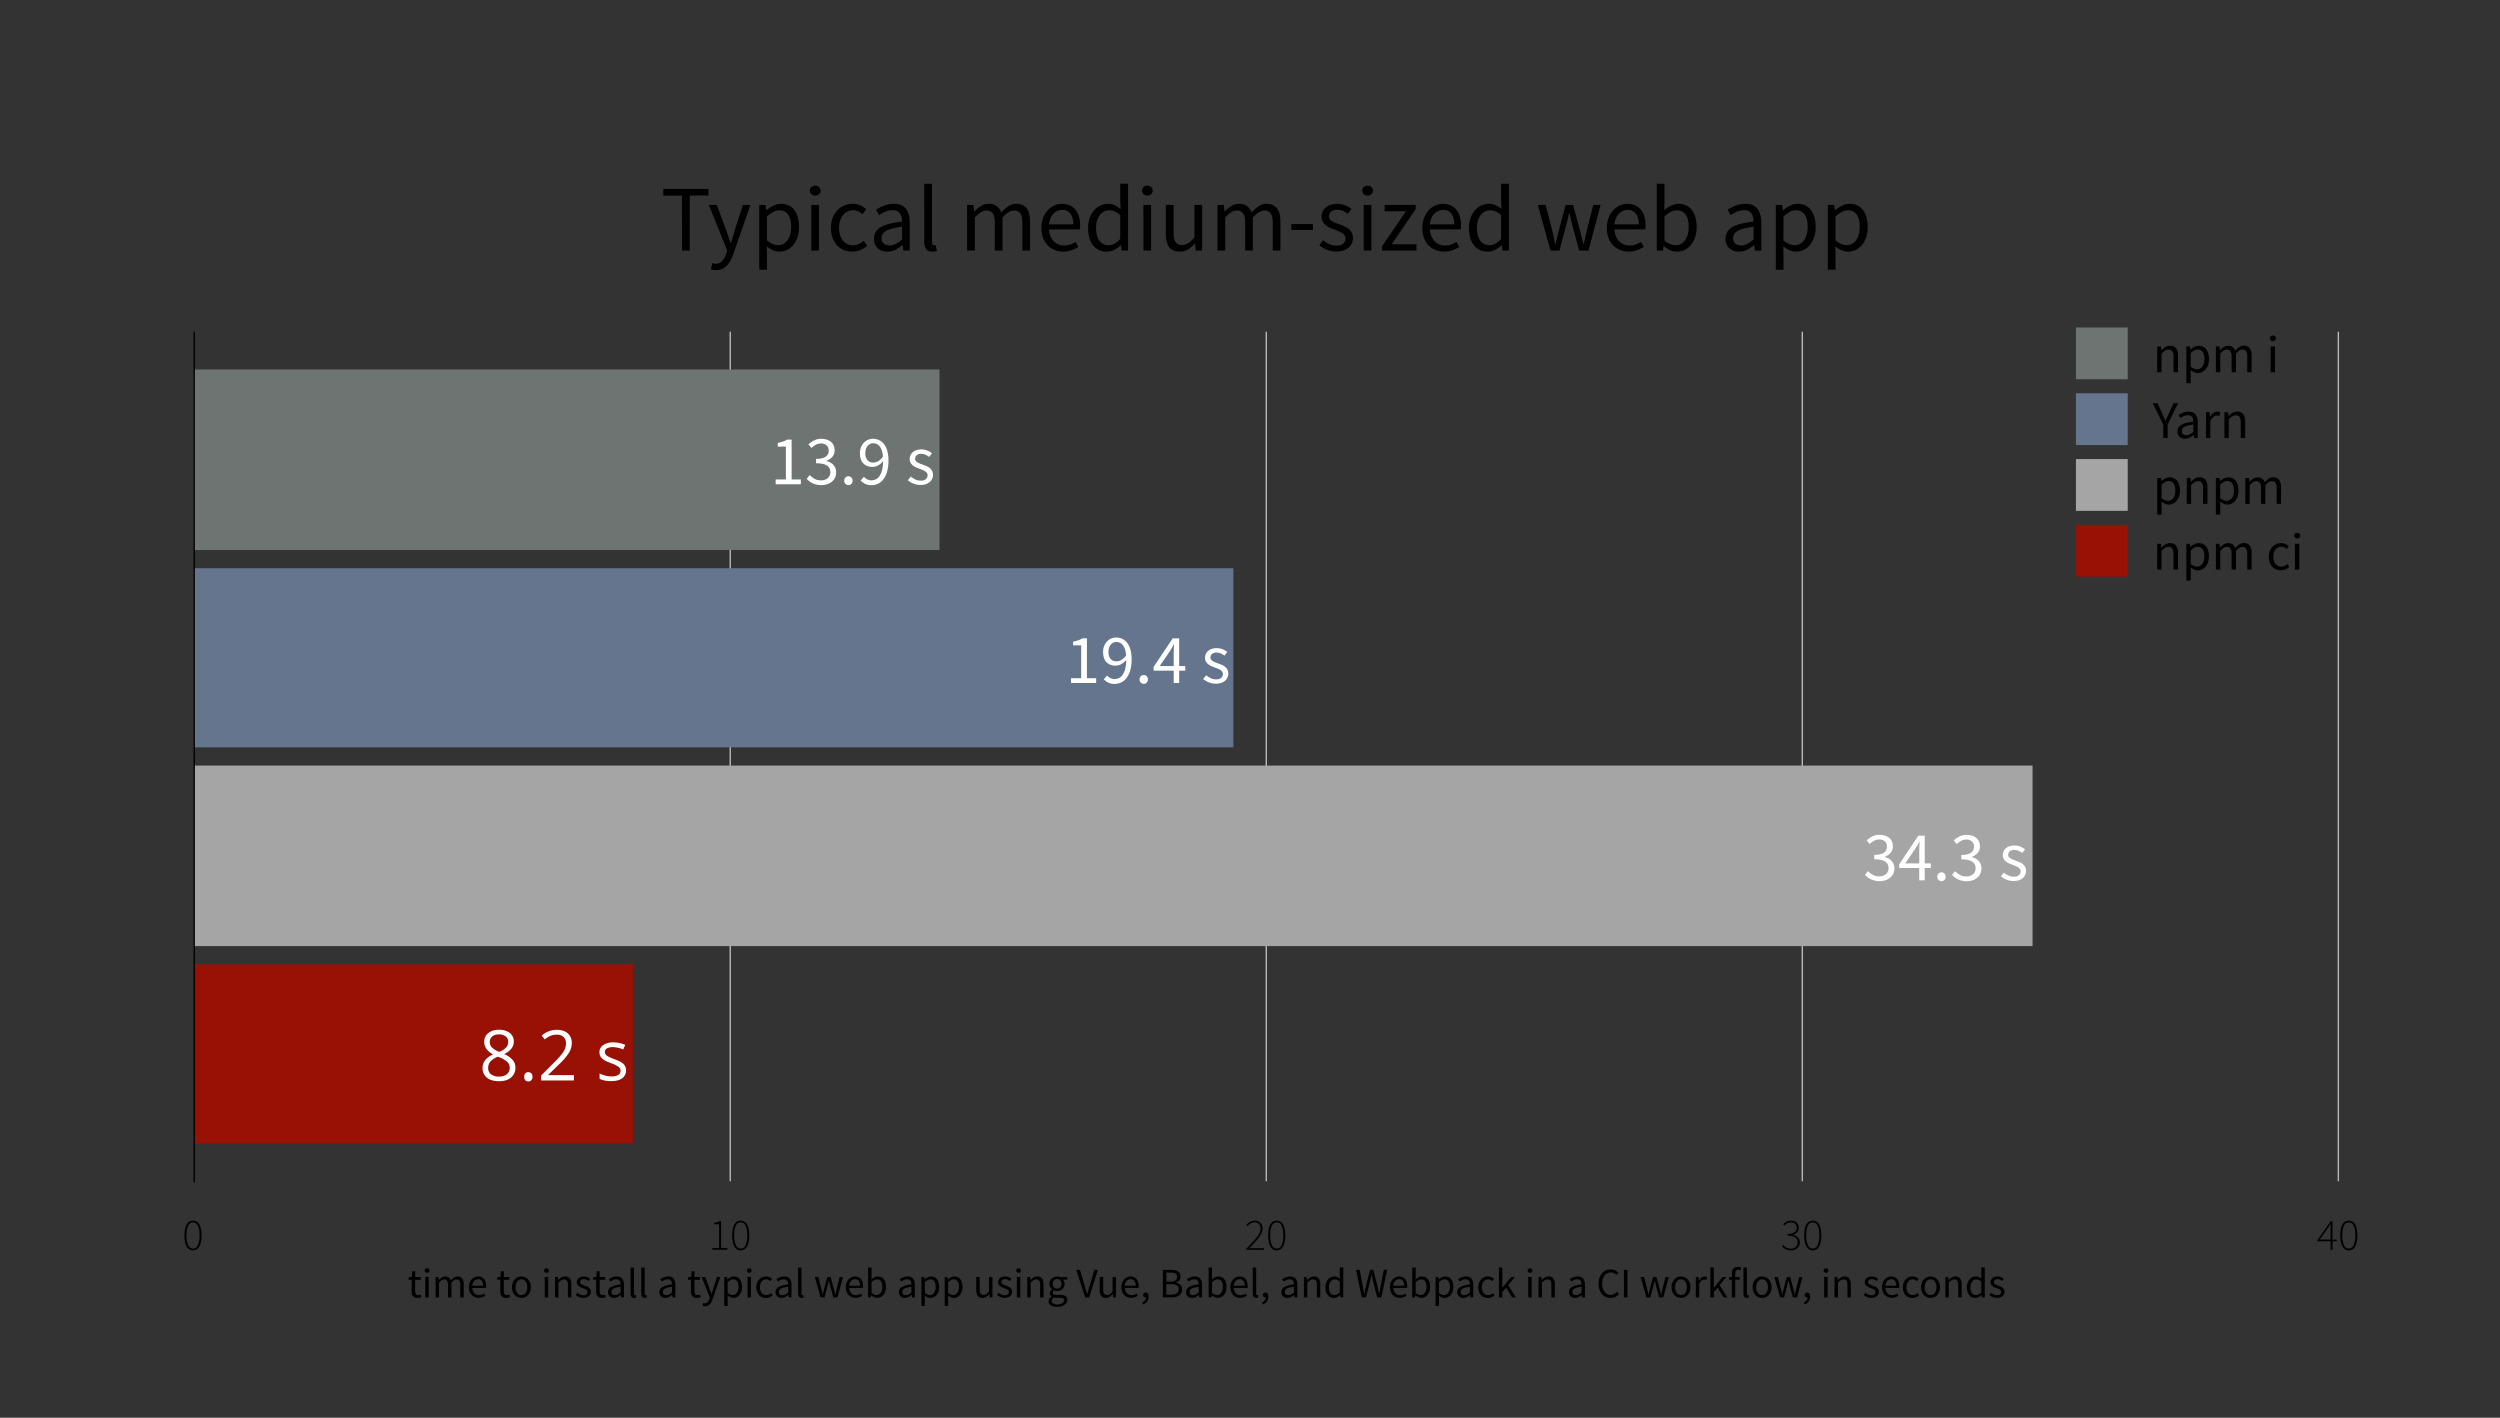 <svg id="Layer_1" data-name="Layer 1" xmlns="http://www.w3.org/2000/svg" xmlns:xlink="http://www.w3.org/1999/xlink" viewBox="0 0 1786.27 1013"><rect x="0" y="0" width="1786.27" height="1013" fill="#333333" stroke="none"/><defs><style>.cls-1,.cls-3,.cls-4{fill:none;}.cls-2{clip-path:url(#clip-path);}.cls-3{stroke:#b8b8b8;}.cls-4{stroke:#000;stroke-linecap:square;}.cls-5{clip-path:url(#clip-path-2);}.cls-6{clip-path:url(#clip-path-3);}.cls-7{clip-path:url(#clip-path-4);}.cls-8{clip-path:url(#clip-path-5);}.cls-9{clip-path:url(#clip-path-6);}.cls-10{clip-path:url(#clip-path-7);}.cls-11{fill:#991004;}.cls-12{fill:#a5a5a5;}.cls-13{fill:#65758e;}.cls-14{fill:#6d7472;}.cls-15{isolation:isolate;}.cls-16{clip-path:url(#clip-path-11);}.cls-17{clip-path:url(#clip-path-12);}.cls-18{fill:#fff;}.cls-19{clip-path:url(#clip-path-13);}.cls-20{clip-path:url(#clip-path-14);}.cls-21{clip-path:url(#clip-path-15);}.cls-22{clip-path:url(#clip-path-16);}.cls-23{clip-path:url(#clip-path-17);}.cls-24{clip-path:url(#clip-path-18);}</style><clipPath id="clip-path"><rect class="cls-1" x="137.3" y="112.46" width="1534.3" height="86"/></clipPath><clipPath id="clip-path-2"><rect class="cls-1" x="129.14" y="861.19" width="18.33" height="42"/></clipPath><clipPath id="clip-path-3"><rect class="cls-1" x="504.55" y="861.19" width="33.66" height="42"/></clipPath><clipPath id="clip-path-4"><rect class="cls-1" x="887.62" y="861.19" width="33.66" height="42"/></clipPath><clipPath id="clip-path-5"><rect class="cls-1" x="1270.7" y="861.19" width="33.66" height="42"/></clipPath><clipPath id="clip-path-6"><rect class="cls-1" x="1653.77" y="861.19" width="33.66" height="42"/></clipPath><clipPath id="clip-path-7"><rect class="cls-1" x="138.3" y="237.46" width="1532.3" height="606.62"/></clipPath><clipPath id="clip-path-11"><rect class="cls-1" x="314.27" y="719" width="172" height="67"/></clipPath><clipPath id="clip-path-12"><rect class="cls-1" x="341.27" y="719" width="110" height="69"/></clipPath><clipPath id="clip-path-13"><rect class="cls-1" x="1321.27" y="581" width="166" height="65"/></clipPath><clipPath id="clip-path-14"><rect class="cls-1" x="1330.27" y="580" width="120" height="64"/></clipPath><clipPath id="clip-path-15"><rect class="cls-1" x="751.27" y="440" width="166" height="65"/></clipPath><clipPath id="clip-path-16"><rect class="cls-1" x="760.27" y="438" width="120" height="64"/></clipPath><clipPath id="clip-path-17"><rect class="cls-1" x="540.27" y="298" width="166" height="65"/></clipPath><clipPath id="clip-path-18"><rect class="cls-1" x="549.27" y="297" width="120" height="64"/></clipPath></defs><title>Artboard 1</title><g class="cls-2"><path d="M487.27,139.74H473.94V135h32.23v4.69H492.84V179h-5.56Z"/><path d="M510.19,188.28a5.27,5.27,0,0,0,1.27.17,5.89,5.89,0,0,0,4.59-2,14,14,0,0,0,2.78-5l.74-2.41L506.5,146.44h5.69l6.63,18q.74,2.14,1.57,4.52t1.57,4.66h.27q.74-2.21,1.41-4.62t1.34-4.56l5.83-18h5.36l-12.26,35.24a37.79,37.79,0,0,1-1.94,4.49,14.83,14.83,0,0,1-2.55,3.58,11.34,11.34,0,0,1-3.35,2.38,10.25,10.25,0,0,1-4.35.87,12,12,0,0,1-2.08-.17,8.39,8.39,0,0,1-1.74-.5L509,188Z"/><path d="M548,181.75v11h-5.49v-46.3H547l.47,3.75h.2a24.82,24.82,0,0,1,4.86-3.22,12.09,12.09,0,0,1,5.53-1.34,12.58,12.58,0,0,1,5.56,1.17,10.81,10.81,0,0,1,4,3.35,15.74,15.74,0,0,1,2.45,5.23,26,26,0,0,1,.84,6.87,22.32,22.32,0,0,1-1.14,7.4,17.17,17.17,0,0,1-3.08,5.53,13,13,0,0,1-4.49,3.45,12.69,12.69,0,0,1-5.36,1.17,11,11,0,0,1-4.52-1,22.82,22.82,0,0,1-4.52-2.75Zm0-10a14.6,14.6,0,0,0,4.29,2.65,10.75,10.75,0,0,0,3.69.77,7.82,7.82,0,0,0,3.72-.9,8.88,8.88,0,0,0,2.95-2.55,12.43,12.43,0,0,0,1.94-4.05,19.36,19.36,0,0,0,.7-5.43,23.66,23.66,0,0,0-.47-4.89,10.94,10.94,0,0,0-1.51-3.79,7.24,7.24,0,0,0-2.68-2.45,8.27,8.27,0,0,0-3.92-.87,8.75,8.75,0,0,0-4.19,1.14,24.54,24.54,0,0,0-4.52,3.28Z"/><path d="M582.48,139.74a3.89,3.89,0,0,1-2.71-1,3.52,3.52,0,0,1,0-5.13,4.27,4.27,0,0,1,5.43,0,3.52,3.52,0,0,1,0,5.13A3.89,3.89,0,0,1,582.48,139.74Zm-2.81,6.7h5.49V179h-5.49Z"/><path d="M593.74,162.79a19.45,19.45,0,0,1,1.27-7.27,16.36,16.36,0,0,1,3.42-5.39,14.25,14.25,0,0,1,5-3.35,16,16,0,0,1,6-1.14,12.1,12.1,0,0,1,5.53,1.17,17.65,17.65,0,0,1,4,2.71l-2.75,3.55a15.4,15.4,0,0,0-3-2.08,7.62,7.62,0,0,0-3.52-.8,9.28,9.28,0,0,0-4.09.9,9.18,9.18,0,0,0-3.22,2.58,12.77,12.77,0,0,0-2.11,4,16.14,16.14,0,0,0-.77,5.13,16.46,16.46,0,0,0,.74,5.09,12.29,12.29,0,0,0,2,3.92,9,9,0,0,0,3.18,2.55,9.74,9.74,0,0,0,8.34-.07,15.25,15.25,0,0,0,3.38-2.31l2.48,3.62a17.88,17.88,0,0,1-4.92,3.08A14.5,14.5,0,0,1,609,179.8a15.93,15.93,0,0,1-6-1.14,13.53,13.53,0,0,1-4.86-3.32,15.57,15.57,0,0,1-3.22-5.36A20.73,20.73,0,0,1,593.74,162.79Z"/><path d="M624.49,170.56a9,9,0,0,1,4.79-8.21q4.79-2.85,15.24-4a15,15,0,0,0-.3-3,7.2,7.2,0,0,0-1.07-2.61,5.82,5.82,0,0,0-2-1.84,6.75,6.75,0,0,0-3.28-.7,13.13,13.13,0,0,0-5.33,1.07,26.34,26.34,0,0,0-4.39,2.41l-2.21-3.82a35.56,35.56,0,0,1,5.56-2.85,18.57,18.57,0,0,1,7.24-1.37q6,0,8.64,3.65T650,159v20h-4.56l-.47-3.89h-.13a27,27,0,0,1-5.06,3.32,12.52,12.52,0,0,1-5.73,1.37,10,10,0,0,1-6.87-2.41A8.66,8.66,0,0,1,624.49,170.56Zm5.43-.4a4.65,4.65,0,0,0,1.64,4,6.65,6.65,0,0,0,4.05,1.21,9.47,9.47,0,0,0,4.46-1.11,21.67,21.67,0,0,0,4.46-3.25v-9a57.1,57.1,0,0,0-6.9,1.27A18.08,18.08,0,0,0,633.1,165a6.46,6.46,0,0,0-2.45,2.31A5.69,5.69,0,0,0,629.92,170.16Z"/><path d="M660.4,131.3h5.49v41.54a2.87,2.87,0,0,0,.47,1.88,1.39,1.39,0,0,0,1.07.54h.5a2.82,2.82,0,0,0,.7-.13l.74,4.15a4.78,4.78,0,0,1-1.27.4,10.86,10.86,0,0,1-1.88.13q-3.15,0-4.49-1.88a9.4,9.4,0,0,1-1.34-5.49Z"/><path d="M691,146.44h4.56l.47,4.69h.2a22.51,22.51,0,0,1,4.66-3.92,10.09,10.09,0,0,1,5.46-1.58,9.34,9.34,0,0,1,5.86,1.64,9.53,9.53,0,0,1,3.12,4.59,27.47,27.47,0,0,1,5.13-4.52,9.93,9.93,0,0,1,5.59-1.71q5,0,7.47,3.22t2.45,9.51V179h-5.49V159.1q0-4.62-1.47-6.67a5.24,5.24,0,0,0-4.56-2q-3.68,0-8.17,5V179h-5.49V159.1q0-4.62-1.47-6.67a5.32,5.32,0,0,0-4.62-2q-3.69,0-8.17,5V179H691Z"/><path d="M744.15,162.79a19.71,19.71,0,0,1,1.24-7.2,16.85,16.85,0,0,1,3.28-5.39,14.24,14.24,0,0,1,4.66-3.38,13.12,13.12,0,0,1,5.43-1.17,13.65,13.65,0,0,1,5.53,1.07,10.79,10.79,0,0,1,4.09,3.08,14.16,14.16,0,0,1,2.51,4.82,21.27,21.27,0,0,1,.87,6.3,18.78,18.78,0,0,1-.2,3h-22a12.94,12.94,0,0,0,3.25,8.38,10,10,0,0,0,7.6,3.08,12.81,12.81,0,0,0,4.32-.7,19.11,19.11,0,0,0,3.79-1.84l1.94,3.62a27.74,27.74,0,0,1-4.76,2.34,16.53,16.53,0,0,1-6,1,16,16,0,0,1-6.13-1.17,14.52,14.52,0,0,1-5-3.35,15.5,15.5,0,0,1-3.32-5.33A19.93,19.93,0,0,1,744.15,162.79Zm22.78-2.48q0-5-2.11-7.67a7.15,7.15,0,0,0-5.93-2.65,8,8,0,0,0-3.32.7,9.17,9.17,0,0,0-2.85,2,10.71,10.71,0,0,0-2.11,3.22,14.83,14.83,0,0,0-1.11,4.39Z"/><path d="M777.45,162.79a20.53,20.53,0,0,1,1.17-7.14,16.94,16.94,0,0,1,3.12-5.39,13.8,13.8,0,0,1,4.49-3.42,12.38,12.38,0,0,1,5.36-1.21,11.12,11.12,0,0,1,4.89,1,21.89,21.89,0,0,1,4.22,2.75l-.27-5.56V131.3H806V179h-4.56l-.47-3.82h-.2a20.57,20.57,0,0,1-4.46,3.25,11.08,11.08,0,0,1-5.39,1.37,12.07,12.07,0,0,1-9.82-4.42Q777.45,171,777.45,162.79Zm5.7-.07q0,5.9,2.34,9.18a7.67,7.67,0,0,0,6.63,3.28,8.76,8.76,0,0,0,4.29-1.11,15.4,15.4,0,0,0,4-3.38v-17a13.88,13.88,0,0,0-4-2.65,10.4,10.4,0,0,0-3.92-.77,7.69,7.69,0,0,0-3.65.9,9.23,9.23,0,0,0-3,2.55,12.74,12.74,0,0,0-2,3.92A16.47,16.47,0,0,0,783.14,162.72Z"/><path d="M819.79,139.74a3.89,3.89,0,0,1-2.71-1,3.52,3.52,0,0,1,0-5.13,4.27,4.27,0,0,1,5.43,0,3.52,3.52,0,0,1,0,5.13A3.89,3.89,0,0,1,819.79,139.74Zm-2.81,6.7h5.49V179H817Z"/><path d="M833,146.44h5.56v19.9q0,4.62,1.44,6.67a5.3,5.3,0,0,0,4.66,2,7.86,7.86,0,0,0,4.49-1.31,21.09,21.09,0,0,0,4.29-4.19V146.44h5.49V179h-4.56l-.47-5.09h-.2a21.73,21.73,0,0,1-4.79,4.29A10.77,10.77,0,0,1,843,179.8q-5.23,0-7.6-3.22T833,167.07Z"/><path d="M869.9,146.44h4.56l.47,4.69h.2a22.57,22.57,0,0,1,4.66-3.92,10.09,10.09,0,0,1,5.46-1.58,9.35,9.35,0,0,1,5.86,1.64,9.53,9.53,0,0,1,3.12,4.59,27.47,27.47,0,0,1,5.13-4.52,9.93,9.93,0,0,1,5.59-1.71q5,0,7.47,3.22t2.45,9.51V179h-5.49V159.1q0-4.62-1.47-6.67a5.24,5.24,0,0,0-4.56-2q-3.69,0-8.17,5V179h-5.49V159.1q0-4.62-1.47-6.67a5.32,5.32,0,0,0-4.62-2q-3.69,0-8.17,5V179H869.9Z"/><path d="M922.7,160.11h15.41v4.22H922.7Z"/><path d="M945.41,171.63a21.94,21.94,0,0,0,4.39,2.81,11.91,11.91,0,0,0,5.19,1.07,6.92,6.92,0,0,0,4.82-1.47,4.71,4.71,0,0,0,1.61-3.62,3.71,3.71,0,0,0-.67-2.21,6.66,6.66,0,0,0-1.71-1.64,12.58,12.58,0,0,0-2.38-1.24L954,164.26q-1.74-.6-3.48-1.37a13.91,13.91,0,0,1-3.12-1.88,9.47,9.47,0,0,1-2.25-2.58,6.86,6.86,0,0,1-.87-3.55,8.78,8.78,0,0,1,.77-3.65,8.4,8.4,0,0,1,2.21-2.95,10.46,10.46,0,0,1,3.52-1.94,15.7,15.7,0,0,1,10.35.37,17.64,17.64,0,0,1,4.46,2.61L963,152.8a17.55,17.55,0,0,0-3.48-2.08,9.63,9.63,0,0,0-4-.8,6.26,6.26,0,0,0-4.52,1.41,4.45,4.45,0,0,0-1.44,3.28,3.14,3.14,0,0,0,.6,1.94,6.45,6.45,0,0,0,1.61,1.47,11.82,11.82,0,0,0,2.31,1.17l2.71,1q1.74.67,3.52,1.41a13.52,13.52,0,0,1,3.18,1.84,9.06,9.06,0,0,1,2.31,2.71,7.81,7.81,0,0,1,.9,3.89,9.2,9.2,0,0,1-.77,3.75,8.92,8.92,0,0,1-2.28,3.08,10.85,10.85,0,0,1-3.75,2.11,15.75,15.75,0,0,1-5.12.77,17.55,17.55,0,0,1-6.63-1.27,20.66,20.66,0,0,1-5.49-3.22Z"/><path d="M977.17,139.74a3.89,3.89,0,0,1-2.71-1,3.52,3.52,0,0,1,0-5.13,4.28,4.28,0,0,1,5.43,0,3.52,3.52,0,0,1,0,5.13A3.89,3.89,0,0,1,977.17,139.74Zm-2.81,6.7h5.49V179h-5.49Z"/><path d="M987.42,176.05l17.15-25.12H989.3v-4.49h22.24v2.95l-17.15,25.13h17.69V179H987.42Z"/><path d="M1016.3,162.79a19.7,19.7,0,0,1,1.24-7.2,16.86,16.86,0,0,1,3.28-5.39,14.24,14.24,0,0,1,4.66-3.38,13.12,13.12,0,0,1,5.43-1.17,13.65,13.65,0,0,1,5.53,1.07,10.79,10.79,0,0,1,4.09,3.08,14.14,14.14,0,0,1,2.51,4.82,21.27,21.27,0,0,1,.87,6.3,18.72,18.72,0,0,1-.2,3h-22a13,13,0,0,0,3.25,8.38,10,10,0,0,0,7.61,3.08,12.81,12.81,0,0,0,4.32-.7,19.13,19.13,0,0,0,3.79-1.84l1.94,3.62a27.76,27.76,0,0,1-4.76,2.34,16.53,16.53,0,0,1-6,1,16,16,0,0,1-6.13-1.17,14.52,14.52,0,0,1-5-3.35,15.5,15.5,0,0,1-3.32-5.33A19.94,19.94,0,0,1,1016.3,162.79Zm22.78-2.48q0-5-2.11-7.67A7.15,7.15,0,0,0,1031,150a8,8,0,0,0-3.32.7,9.16,9.16,0,0,0-2.85,2,10.71,10.71,0,0,0-2.11,3.22,14.86,14.86,0,0,0-1.11,4.39Z"/><path d="M1049.6,162.79a20.54,20.54,0,0,1,1.17-7.14,17,17,0,0,1,3.12-5.39,13.79,13.79,0,0,1,4.49-3.42,12.38,12.38,0,0,1,5.36-1.21,11.12,11.12,0,0,1,4.89,1,21.86,21.86,0,0,1,4.22,2.75l-.27-5.56V131.3h5.56V179h-4.56l-.47-3.82h-.2a20.56,20.56,0,0,1-4.46,3.25,11.07,11.07,0,0,1-5.39,1.37,12.07,12.07,0,0,1-9.82-4.42Q1049.59,171,1049.6,162.79Zm5.7-.07q0,5.9,2.34,9.18a7.67,7.67,0,0,0,6.63,3.28,8.76,8.76,0,0,0,4.29-1.11,15.41,15.41,0,0,0,4-3.38v-17a13.87,13.87,0,0,0-4-2.65,10.41,10.41,0,0,0-3.92-.77,7.69,7.69,0,0,0-3.65.9,9.22,9.22,0,0,0-3,2.55,12.73,12.73,0,0,0-2,3.92A16.47,16.47,0,0,0,1055.29,162.72Z"/><path d="M1098.77,146.44h5.63l4.82,18.83q.53,2.35,1,4.56t.94,4.49h.27q.53-2.28,1.07-4.52t1.14-4.52l5-18.83H1124l5.09,18.83,1.17,4.56q.57,2.21,1.11,4.49h.27q.53-2.28,1-4.49t1-4.56l4.76-18.83h5.23L1135,179h-6.7l-4.69-17.49q-.6-2.34-1.11-4.62t-1.11-4.76h-.27q-.54,2.48-1.07,4.79t-1.21,4.66L1114.25,179h-6.43Z"/><path d="M1148.15,162.79a19.7,19.7,0,0,1,1.24-7.2,16.86,16.86,0,0,1,3.28-5.39,14.24,14.24,0,0,1,4.66-3.38,13.12,13.12,0,0,1,5.43-1.17,13.65,13.65,0,0,1,5.53,1.07,10.79,10.79,0,0,1,4.09,3.08,14.14,14.14,0,0,1,2.51,4.82,21.27,21.27,0,0,1,.87,6.3,18.72,18.72,0,0,1-.2,3h-22a13,13,0,0,0,3.25,8.38,10,10,0,0,0,7.61,3.08,12.81,12.81,0,0,0,4.32-.7,19.13,19.13,0,0,0,3.79-1.84l1.94,3.62a27.76,27.76,0,0,1-4.76,2.34,16.53,16.53,0,0,1-6,1,16,16,0,0,1-6.13-1.17,14.52,14.52,0,0,1-5-3.35,15.5,15.5,0,0,1-3.32-5.33A19.94,19.94,0,0,1,1148.15,162.79Zm22.78-2.48q0-5-2.11-7.67a7.15,7.15,0,0,0-5.93-2.65,8,8,0,0,0-3.32.7,9.16,9.16,0,0,0-2.85,2,10.71,10.71,0,0,0-2.11,3.22,14.86,14.86,0,0,0-1.11,4.39Z"/><path d="M1183.79,131.3h5.49v13l-.13,5.9a22.55,22.55,0,0,1,4.82-3.25,11.85,11.85,0,0,1,5.36-1.31,12.57,12.57,0,0,1,5.56,1.17,11.09,11.09,0,0,1,4.05,3.35,15.35,15.35,0,0,1,2.48,5.23,25.69,25.69,0,0,1,.84,6.8,22.6,22.6,0,0,1-1.14,7.44,17.11,17.11,0,0,1-3.08,5.56,13,13,0,0,1-4.49,3.45,12.69,12.69,0,0,1-5.36,1.17,12.08,12.08,0,0,1-4.72-1,16.33,16.33,0,0,1-4.59-3h-.2l-.47,3.22h-4.42Zm5.49,40.47a13.67,13.67,0,0,0,4.25,2.65,11,11,0,0,0,3.72.77,7.82,7.82,0,0,0,3.72-.9,8.88,8.88,0,0,0,2.95-2.55,12.43,12.43,0,0,0,1.94-4.05,19.34,19.34,0,0,0,.7-5.43,23.69,23.69,0,0,0-.47-4.89,10.94,10.94,0,0,0-1.51-3.79,7.24,7.24,0,0,0-2.68-2.45,8.27,8.27,0,0,0-3.92-.87q-4,0-8.71,4.42Z"/><path d="M1232.9,170.56a9,9,0,0,1,4.79-8.21q4.79-2.85,15.24-4a15,15,0,0,0-.3-3,7.19,7.19,0,0,0-1.07-2.61,5.82,5.82,0,0,0-2-1.84,6.76,6.76,0,0,0-3.28-.7,13.13,13.13,0,0,0-5.33,1.07,26.36,26.36,0,0,0-4.39,2.41l-2.21-3.82a35.55,35.55,0,0,1,5.56-2.85,18.58,18.58,0,0,1,7.24-1.37q6,0,8.64,3.65t2.68,9.75v20h-4.56l-.47-3.89h-.13a27,27,0,0,1-5.06,3.32,12.52,12.52,0,0,1-5.73,1.37,10,10,0,0,1-6.87-2.41A8.66,8.66,0,0,1,1232.9,170.56Zm5.43-.4a4.65,4.65,0,0,0,1.64,4,6.65,6.65,0,0,0,4.05,1.21,9.47,9.47,0,0,0,4.46-1.11,21.64,21.64,0,0,0,4.46-3.25v-9a57.13,57.13,0,0,0-6.9,1.27,18.09,18.09,0,0,0-4.52,1.74,6.46,6.46,0,0,0-2.45,2.31A5.7,5.7,0,0,0,1238.33,170.16Z"/><path d="M1274.31,181.75v11h-5.49v-46.3h4.56l.47,3.75h.2a24.87,24.87,0,0,1,4.86-3.22,12.09,12.09,0,0,1,5.53-1.34,12.58,12.58,0,0,1,5.56,1.17,10.81,10.81,0,0,1,4,3.35,15.76,15.76,0,0,1,2.45,5.23,26,26,0,0,1,.84,6.87,22.32,22.32,0,0,1-1.14,7.4,17.18,17.18,0,0,1-3.08,5.53,13,13,0,0,1-4.49,3.45,12.69,12.69,0,0,1-5.36,1.17,11,11,0,0,1-4.52-1,22.83,22.83,0,0,1-4.52-2.75Zm0-10a14.61,14.61,0,0,0,4.29,2.65,10.75,10.75,0,0,0,3.68.77,7.82,7.82,0,0,0,3.72-.9,8.89,8.89,0,0,0,2.95-2.55,12.43,12.43,0,0,0,1.94-4.05,19.34,19.34,0,0,0,.7-5.43,23.69,23.69,0,0,0-.47-4.89,11,11,0,0,0-1.51-3.79,7.24,7.24,0,0,0-2.68-2.45,8.27,8.27,0,0,0-3.92-.87,8.75,8.75,0,0,0-4.19,1.14,24.57,24.57,0,0,0-4.52,3.28Z"/><path d="M1311.49,181.75v11H1306v-46.3h4.56l.47,3.75h.2a24.78,24.78,0,0,1,4.86-3.22,12.09,12.09,0,0,1,5.53-1.34,12.57,12.57,0,0,1,5.56,1.17,10.81,10.81,0,0,1,4,3.35,15.72,15.72,0,0,1,2.45,5.23,25.93,25.93,0,0,1,.84,6.87,22.32,22.32,0,0,1-1.14,7.4,17.16,17.16,0,0,1-3.08,5.53,13,13,0,0,1-4.49,3.45,12.69,12.69,0,0,1-5.36,1.17,11,11,0,0,1-4.52-1,22.81,22.81,0,0,1-4.52-2.75Zm0-10a14.59,14.59,0,0,0,4.29,2.65,10.76,10.76,0,0,0,3.69.77,7.82,7.82,0,0,0,3.72-.9,8.87,8.87,0,0,0,2.95-2.55,12.44,12.44,0,0,0,1.94-4.05,19.38,19.38,0,0,0,.7-5.43,23.62,23.62,0,0,0-.47-4.89,10.93,10.93,0,0,0-1.51-3.79,7.24,7.24,0,0,0-2.68-2.45,8.27,8.27,0,0,0-3.92-.87,8.75,8.75,0,0,0-4.19,1.14,24.5,24.5,0,0,0-4.52,3.28Z"/></g><line class="cls-3" x1="521.77" y1="237" x2="521.77" y2="844"/><line class="cls-3" x1="904.77" y1="237" x2="904.77" y2="844"/><line class="cls-3" x1="1287.77" y1="237" x2="1287.77" y2="844"/><line class="cls-3" x1="1670.77" y1="237" x2="1670.77" y2="844"/><line class="cls-4" x1="138.77" y1="844.5" x2="138.77" y2="237.5"/><g class="cls-5"><path d="M137.91,893.38a5,5,0,0,1-4.53-2.77q-1.58-2.77-1.58-7.92t1.58-7.82a5.14,5.14,0,0,1,9.06,0q1.58,2.7,1.58,7.82t-1.58,7.92A5,5,0,0,1,137.91,893.38Zm0-1.22a3.81,3.81,0,0,0,3.41-2.38,15.59,15.59,0,0,0,1.26-7.09q0-4.71-1.26-7a3.66,3.66,0,0,0-6.8,0q-1.28,2.3-1.28,7a15.41,15.41,0,0,0,1.28,7.09A3.82,3.82,0,0,0,137.91,892.17Z"/></g><g class="cls-6"><path d="M509,891.75h4.8v-17h-3.65v-1a16.52,16.52,0,0,0,2.22-.54,9.47,9.47,0,0,0,1.71-.74h1.15v19.2h4.45V893H509Z"/><path d="M529.24,893.38a5,5,0,0,1-4.53-2.77q-1.58-2.77-1.58-7.92t1.58-7.82a5.14,5.14,0,0,1,9.06,0q1.58,2.7,1.58,7.82t-1.58,7.92A5,5,0,0,1,529.24,893.38Zm0-1.22a3.81,3.81,0,0,0,3.41-2.38,15.59,15.59,0,0,0,1.26-7.09q0-4.71-1.26-7a3.66,3.66,0,0,0-6.8,0q-1.28,2.3-1.28,7a15.41,15.41,0,0,0,1.28,7.09A3.82,3.82,0,0,0,529.24,892.17Z"/></g><g class="cls-7"><path d="M890.58,892.1q2.53-2.56,4.42-4.59a47.79,47.79,0,0,0,3.15-3.71,15.91,15.91,0,0,0,1.89-3.1,6.88,6.88,0,0,0,.63-2.77,4.94,4.94,0,0,0-1.07-3.23,4.11,4.11,0,0,0-3.38-1.31,4.82,4.82,0,0,0-2.62.77,8.7,8.7,0,0,0-2.14,1.92l-.93-.9a11.76,11.76,0,0,1,2.54-2.14,6.09,6.09,0,0,1,3.28-.86,5.62,5.62,0,0,1,4.26,1.57,5.76,5.76,0,0,1,1.5,4.16,7.51,7.51,0,0,1-.67,3.06,17.84,17.84,0,0,1-1.89,3.2,40.83,40.83,0,0,1-3,3.58q-1.75,1.9-3.86,4.14l1.71-.11q.88,0,1.71,0h7V893H890.58Z"/><path d="M912.24,893.38a5,5,0,0,1-4.53-2.77q-1.58-2.77-1.58-7.92t1.58-7.82a5.14,5.14,0,0,1,9.06,0q1.58,2.7,1.58,7.82t-1.58,7.92A5,5,0,0,1,912.24,893.38Zm0-1.22a3.81,3.81,0,0,0,3.41-2.38,15.58,15.58,0,0,0,1.26-7.09q0-4.71-1.26-7a3.66,3.66,0,0,0-6.8,0q-1.28,2.3-1.28,7a15.41,15.41,0,0,0,1.28,7.09A3.82,3.82,0,0,0,912.24,892.17Z"/></g><g class="cls-8"><path d="M1274,889.51a9.49,9.49,0,0,0,1,1,6.87,6.87,0,0,0,1.23.83,7.09,7.09,0,0,0,1.54.59,7.47,7.47,0,0,0,1.9.22,5.54,5.54,0,0,0,1.9-.32,4.46,4.46,0,0,0,1.52-.91,4.07,4.07,0,0,0,1-1.42,4.73,4.73,0,0,0,.35-1.86,4.52,4.52,0,0,0-.4-1.92,3.8,3.8,0,0,0-1.26-1.49,6.59,6.59,0,0,0-2.21-1,13.07,13.07,0,0,0-3.26-.35v-1.25a11,11,0,0,0,3-.35,5.72,5.72,0,0,0,2-.94,3.45,3.45,0,0,0,1.09-1.41,4.54,4.54,0,0,0,.34-1.74,3.6,3.6,0,0,0-1.12-2.77,4.25,4.25,0,0,0-3-1,5.32,5.32,0,0,0-2.62.66,8.78,8.78,0,0,0-2.08,1.58l-.83-1a11,11,0,0,1,2.4-1.76,6.42,6.42,0,0,1,3.14-.74,7.05,7.05,0,0,1,2.21.34,5.37,5.37,0,0,1,1.78,1,4.45,4.45,0,0,1,1.18,1.54,4.84,4.84,0,0,1,.43,2.1,4.68,4.68,0,0,1-1.1,3.25,6.49,6.49,0,0,1-2.8,1.81v.13a6.16,6.16,0,0,1,3.26,1.79,5,5,0,0,1,1.38,3.52,5.84,5.84,0,0,1-.48,2.42,5.3,5.3,0,0,1-1.33,1.82,5.9,5.9,0,0,1-2,1.15,7.32,7.32,0,0,1-2.45.4,8.83,8.83,0,0,1-2.21-.26,8.13,8.13,0,0,1-1.78-.67,8.5,8.5,0,0,1-1.41-.93,11.62,11.62,0,0,1-1.1-1Z"/><path d="M1295.24,893.38a5,5,0,0,1-4.53-2.77q-1.58-2.77-1.58-7.92t1.58-7.82a5.14,5.14,0,0,1,9.06,0q1.58,2.7,1.58,7.82t-1.58,7.92A5,5,0,0,1,1295.24,893.38Zm0-1.22a3.81,3.81,0,0,0,3.41-2.38,15.58,15.58,0,0,0,1.26-7.09q0-4.71-1.26-7a3.66,3.66,0,0,0-6.8,0q-1.28,2.3-1.28,7a15.41,15.41,0,0,0,1.28,7.09A3.82,3.82,0,0,0,1295.24,892.17Z"/></g><g class="cls-9"><path d="M1669.6,886.89h-3V893h-1.38v-6.11h-9.41v-.83l9.5-13.5h1.28v13.12h3Zm-4.42-1.22v-7.49q0-.7,0-1.76t.1-1.76h-.13q-.38.64-.8,1.25t-.86,1.31l-6,8.45Z"/><path d="M1678.24,893.38a5,5,0,0,1-4.53-2.77q-1.58-2.77-1.58-7.92t1.58-7.82a5.14,5.14,0,0,1,9.06,0q1.58,2.7,1.58,7.82t-1.58,7.92A5,5,0,0,1,1678.24,893.38Zm0-1.22a3.81,3.81,0,0,0,3.41-2.38,15.58,15.58,0,0,0,1.26-7.09q0-4.71-1.26-7a3.66,3.66,0,0,0-6.8,0q-1.28,2.3-1.28,7a15.41,15.41,0,0,0,1.28,7.09A3.82,3.82,0,0,0,1678.24,892.17Z"/></g><g class="cls-10"><rect class="cls-11" x="139.27" y="689" width="313" height="128"/></g><g class="cls-10"><rect class="cls-12" x="139.27" y="547" width="1313" height="129"/></g><g class="cls-10"><rect class="cls-13" x="139.27" y="406" width="742" height="128"/></g><g class="cls-10"><rect class="cls-14" x="139.27" y="264" width="532" height="129"/></g><g class="cls-15"><g class="cls-16"><g class="cls-17"><path class="cls-18" d="M356.52,735.79a12.1,12.1,0,0,1,7.74,2.27,7.57,7.57,0,0,1,2.86,6.27,7.81,7.81,0,0,1-1.64,4.81,14.44,14.44,0,0,1-5.22,4,17.57,17.57,0,0,1,6.18,4.36,8.21,8.21,0,0,1,1.83,5.29,8.86,8.86,0,0,1-3.1,7.09q-3.1,2.65-8.5,2.65-5.71,0-8.79-2.5a8.62,8.62,0,0,1-3.08-7.09q0-6.13,7.47-9.55a13.79,13.79,0,0,1-4.83-4.11,8.75,8.75,0,0,1-1.46-4.94,7.53,7.53,0,0,1,2.87-6.19A11.89,11.89,0,0,1,356.52,735.79ZM348.81,763a5.52,5.52,0,0,0,2,4.57,8.93,8.93,0,0,0,5.73,1.64,8.53,8.53,0,0,0,5.66-1.71,5.8,5.8,0,0,0,2-4.69,5.72,5.72,0,0,0-1.9-4.21,19.45,19.45,0,0,0-6.64-3.58,14.45,14.45,0,0,0-5.27,3.46A6.69,6.69,0,0,0,348.81,763Zm7.67-23.9a7.19,7.19,0,0,0-4.79,1.46,4.86,4.86,0,0,0-1.73,3.91,5.59,5.59,0,0,0,1.44,3.86,15,15,0,0,0,5.32,3.22,13.34,13.34,0,0,0,4.94-3.15,5.83,5.83,0,0,0,1.45-3.93,4.8,4.8,0,0,0-1.77-3.92A7.46,7.46,0,0,0,356.48,739.09Z"/><path class="cls-18" d="M374.57,769.41a3.64,3.64,0,0,1,.74-2.48,2.7,2.7,0,0,1,2.14-.84,2.89,2.89,0,0,1,2.21.84,3.49,3.49,0,0,1,.79,2.48,3.42,3.42,0,0,1-.81,2.44,3.2,3.2,0,0,1-4.26.09A3.34,3.34,0,0,1,374.57,769.41Z"/><path class="cls-18" d="M410.06,772H386.6v-3.49l9.4-9.45a69.15,69.15,0,0,0,5.66-6.2,15.84,15.84,0,0,0,2.05-3.61,10.35,10.35,0,0,0,.68-3.78,6,6,0,0,0-1.73-4.53,6.64,6.64,0,0,0-4.81-1.67,12.09,12.09,0,0,0-4.21.73,16.8,16.8,0,0,0-4.43,2.66l-2.15-2.76a16.45,16.45,0,0,1,10.74-4.1q5,0,7.89,2.58a8.86,8.86,0,0,1,2.86,6.92,13.36,13.36,0,0,1-1.9,6.71,42.6,42.6,0,0,1-7.13,8.4L391.71,768v.2h18.36Z"/><path class="cls-18" d="M447.3,764.7a6.7,6.7,0,0,1-2.78,5.76q-2.78,2-7.81,2-5.32,0-8.3-1.68V767a20,20,0,0,0,4.14,1.54,17.25,17.25,0,0,0,4.26.56,9.67,9.67,0,0,0,4.88-1,3.49,3.49,0,0,0,.35-5.76,21.32,21.32,0,0,0-5.29-2.62,28.61,28.61,0,0,1-5.31-2.43A7.25,7.25,0,0,1,429.1,755a6.14,6.14,0,0,1-.77-3.15,6,6,0,0,1,2.66-5.16,12.4,12.4,0,0,1,7.3-1.89,21.36,21.36,0,0,1,8.45,1.76l-1.44,3.3a19.4,19.4,0,0,0-7.3-1.66,8.4,8.4,0,0,0-4.35.9,2.79,2.79,0,0,0-1.46,2.49,3,3,0,0,0,.55,1.83,5.41,5.41,0,0,0,1.77,1.44,39.39,39.39,0,0,0,4.69,2q4.76,1.73,6.43,3.49A6.16,6.16,0,0,1,447.3,764.7Z"/></g></g></g><g class="cls-15"><g class="cls-19"><g class="cls-20"><path class="cls-18" d="M1334.67,622.4A16.21,16.21,0,0,0,1338,625a9.16,9.16,0,0,0,4.77,1.15,7.07,7.07,0,0,0,4.75-1.58,5.32,5.32,0,0,0,1.85-4.28,6.25,6.25,0,0,0-.53-2.57,5,5,0,0,0-1.72-2,8.89,8.89,0,0,0-3.15-1.3,21.75,21.75,0,0,0-4.8-.45v-3.15a17.24,17.24,0,0,0,4.27-.45,8.1,8.1,0,0,0,2.8-1.25,4.48,4.48,0,0,0,1.52-1.9,6.15,6.15,0,0,0,.45-2.35,4.77,4.77,0,0,0-1.47-3.7,5.74,5.74,0,0,0-4-1.35,7.64,7.64,0,0,0-3.67.9,13.35,13.35,0,0,0-3.12,2.35l-2.2-2.6a17.2,17.2,0,0,1,4.08-2.87,11.09,11.09,0,0,1,5.08-1.12,12.81,12.81,0,0,1,3.85.55,9.19,9.19,0,0,1,3,1.58,7,7,0,0,1,2,2.53,8.07,8.07,0,0,1,.7,3.45,7,7,0,0,1-1.6,4.75,10.33,10.33,0,0,1-4.2,2.85v.2a11.17,11.17,0,0,1,2.7,1,8.49,8.49,0,0,1,2.2,1.7,7.42,7.42,0,0,1,1.48,2.38,8.23,8.23,0,0,1,.52,3,8.58,8.58,0,0,1-.83,3.8,8.45,8.45,0,0,1-2.25,2.88,10.13,10.13,0,0,1-3.32,1.8,13,13,0,0,1-4.1.63,15,15,0,0,1-3.47-.37,14.13,14.13,0,0,1-2.87-1,12.6,12.6,0,0,1-2.33-1.42,13.62,13.62,0,0,1-1.83-1.7Z"/><path class="cls-18" d="M1379.57,620.2h-4.35V629h-3.9v-8.8H1357v-2.7l13.65-20.4h4.6v19.8h4.35Zm-8.25-3.3v-9.25q0-1.3.08-3.08t.17-3.08h-.2q-.6,1.15-1.25,2.25t-1.35,2.25l-7.45,10.9Z"/><path class="cls-18" d="M1384.22,626.5a3.14,3.14,0,0,1,.88-2.33,2.89,2.89,0,0,1,2.13-.87,2.84,2.84,0,0,1,2.08.88,3.15,3.15,0,0,1,.88,2.33,3,3,0,0,1-.87,2.22,2.84,2.84,0,0,1-2.08.88,2.89,2.89,0,0,1-2.12-.87A3,3,0,0,1,1384.22,626.5Z"/><path class="cls-18" d="M1396.82,622.4a16.26,16.26,0,0,0,3.38,2.65,9.16,9.16,0,0,0,4.78,1.15,7.08,7.08,0,0,0,4.75-1.58,5.32,5.32,0,0,0,1.85-4.28,6.23,6.23,0,0,0-.53-2.57,5,5,0,0,0-1.72-2,8.88,8.88,0,0,0-3.15-1.3,21.73,21.73,0,0,0-4.8-.45v-3.15a17.24,17.24,0,0,0,4.27-.45,8.09,8.09,0,0,0,2.8-1.25,4.48,4.48,0,0,0,1.53-1.9,6.14,6.14,0,0,0,.45-2.35,4.77,4.77,0,0,0-1.47-3.7,5.73,5.73,0,0,0-4-1.35,7.64,7.64,0,0,0-3.67.9,13.35,13.35,0,0,0-3.12,2.35l-2.2-2.6a17.2,17.2,0,0,1,4.08-2.87,11.09,11.09,0,0,1,5.07-1.12,12.8,12.8,0,0,1,3.85.55,9.17,9.17,0,0,1,3,1.58,7,7,0,0,1,2,2.53,8.07,8.07,0,0,1,.7,3.45,7,7,0,0,1-1.6,4.75,10.34,10.34,0,0,1-4.2,2.85v.2a11.16,11.16,0,0,1,2.7,1,8.49,8.49,0,0,1,2.2,1.7,7.4,7.4,0,0,1,1.47,2.38,8.23,8.23,0,0,1,.53,3,8.59,8.59,0,0,1-.83,3.8,8.45,8.45,0,0,1-2.25,2.88,10.13,10.13,0,0,1-3.33,1.8,13,13,0,0,1-4.1.63,15,15,0,0,1-3.47-.37,14.09,14.09,0,0,1-2.87-1,12.64,12.64,0,0,1-2.33-1.42,13.61,13.61,0,0,1-1.82-1.7Z"/><path class="cls-18" d="M1431.82,623.5a16.35,16.35,0,0,0,3.28,2.1,8.87,8.87,0,0,0,3.88.8,5.17,5.17,0,0,0,3.6-1.1,3.52,3.52,0,0,0,1.2-2.7,2.76,2.76,0,0,0-.5-1.65,5,5,0,0,0-1.27-1.23,9.43,9.43,0,0,0-1.77-.92l-2-.8q-1.3-.45-2.6-1a10.37,10.37,0,0,1-2.33-1.4,7.06,7.06,0,0,1-1.67-1.92A5.12,5.12,0,0,1,1431,611a6.56,6.56,0,0,1,.57-2.72,6.27,6.27,0,0,1,1.65-2.2,7.82,7.82,0,0,1,2.63-1.45,11.71,11.71,0,0,1,7.72.28,13.18,13.18,0,0,1,3.33,1.95l-2,2.6a13.06,13.06,0,0,0-2.6-1.55,7.18,7.18,0,0,0-3-.6,4.68,4.68,0,0,0-3.37,1,3.32,3.32,0,0,0-1.08,2.45,2.35,2.35,0,0,0,.45,1.45,4.78,4.78,0,0,0,1.2,1.1,8.74,8.74,0,0,0,1.72.88l2,.78q1.3.5,2.63,1a10.1,10.1,0,0,1,2.38,1.38,6.76,6.76,0,0,1,1.72,2,5.83,5.83,0,0,1,.68,2.9,6.86,6.86,0,0,1-.58,2.8,6.65,6.65,0,0,1-1.7,2.3,8.11,8.11,0,0,1-2.8,1.58,11.77,11.77,0,0,1-3.82.57,13.09,13.09,0,0,1-5-.95,15.42,15.42,0,0,1-4.1-2.4Z"/></g></g></g><g class="cls-15"><g class="cls-21"><g class="cls-22"><path class="cls-18" d="M765.22,484.6h7.3V461.1h-5.8v-2.65a24.88,24.88,0,0,0,3.82-1,15.25,15.25,0,0,0,2.93-1.37h3.15v28.5h6.6V488h-18Z"/><path class="cls-18" d="M791,482.65a7.8,7.8,0,0,0,2.38,1.85,6.26,6.26,0,0,0,2.88.7,7.47,7.47,0,0,0,3.2-.7,6.81,6.81,0,0,0,2.65-2.33,13.27,13.27,0,0,0,1.85-4.22,26.56,26.56,0,0,0,.75-6.45,11.48,11.48,0,0,1-3.5,3,8.24,8.24,0,0,1-4,1.1,8.92,8.92,0,0,1-6.6-2.45q-2.45-2.45-2.45-7.4a11.15,11.15,0,0,1,.75-4.17,10.11,10.11,0,0,1,2-3.23,9.12,9.12,0,0,1,6.63-2.85,10.18,10.18,0,0,1,4.38,1,9.44,9.44,0,0,1,3.5,2.88,14.31,14.31,0,0,1,2.3,4.8,24.51,24.51,0,0,1,.82,6.72,29.08,29.08,0,0,1-1,8.18,16,16,0,0,1-2.7,5.5,10.45,10.45,0,0,1-3.87,3.1,11.06,11.06,0,0,1-4.58,1,10,10,0,0,1-4.48-.95,10.51,10.51,0,0,1-3.23-2.4Zm6.9-10.15a7,7,0,0,0,3.33-1,10.39,10.39,0,0,0,3.38-3.28q-.4-4.7-2.2-7.1a5.75,5.75,0,0,0-4.85-2.4,4.9,4.9,0,0,0-2.17.5,5.22,5.22,0,0,0-1.77,1.42,6.89,6.89,0,0,0-1.18,2.23,9.12,9.12,0,0,0-.42,2.85,7.68,7.68,0,0,0,1.45,5A5.37,5.37,0,0,0,797.87,472.5Z"/><path class="cls-18" d="M814.22,485.5a3.14,3.14,0,0,1,.88-2.33,2.89,2.89,0,0,1,2.13-.87,2.84,2.84,0,0,1,2.08.88,3.15,3.15,0,0,1,.88,2.33,3,3,0,0,1-.87,2.22,2.84,2.84,0,0,1-2.08.88,2.89,2.89,0,0,1-2.12-.87A3,3,0,0,1,814.22,485.5Z"/><path class="cls-18" d="M846.87,479.2h-4.35V488h-3.9v-8.8H824.27v-2.7l13.65-20.4h4.6v19.8h4.35Zm-8.25-3.3v-9.25q0-1.3.07-3.08t.18-3.08h-.2q-.6,1.15-1.25,2.25T836.07,465l-7.45,10.9Z"/><path class="cls-18" d="M861.82,482.5a16.35,16.35,0,0,0,3.28,2.1,8.87,8.87,0,0,0,3.88.8,5.17,5.17,0,0,0,3.6-1.1,3.52,3.52,0,0,0,1.2-2.7,2.76,2.76,0,0,0-.5-1.65,5,5,0,0,0-1.27-1.23,9.43,9.43,0,0,0-1.77-.92l-2-.8q-1.3-.45-2.6-1a10.37,10.37,0,0,1-2.33-1.4,7.06,7.06,0,0,1-1.67-1.92A5.12,5.12,0,0,1,861,470a6.55,6.55,0,0,1,.57-2.72,6.27,6.27,0,0,1,1.65-2.2,7.82,7.82,0,0,1,2.63-1.45,11.71,11.71,0,0,1,7.72.28,13.18,13.18,0,0,1,3.33,1.95l-2,2.6a13.06,13.06,0,0,0-2.6-1.55,7.18,7.18,0,0,0-3-.6,4.68,4.68,0,0,0-3.37,1,3.32,3.32,0,0,0-1.08,2.45,2.35,2.35,0,0,0,.45,1.45,4.78,4.78,0,0,0,1.2,1.1,8.74,8.74,0,0,0,1.72.88l2,.78q1.3.5,2.63,1a10.1,10.1,0,0,1,2.38,1.38,6.76,6.76,0,0,1,1.72,2,5.83,5.83,0,0,1,.68,2.9,6.86,6.86,0,0,1-.58,2.8,6.65,6.65,0,0,1-1.7,2.3,8.11,8.11,0,0,1-2.8,1.58,11.77,11.77,0,0,1-3.82.57,13.09,13.09,0,0,1-5-.95,15.41,15.41,0,0,1-4.1-2.4Z"/></g></g></g><g class="cls-15"><g class="cls-23"><g class="cls-24"><path class="cls-18" d="M554.22,342.6h7.3V319.1h-5.8v-2.65a24.88,24.88,0,0,0,3.82-1,15.25,15.25,0,0,0,2.93-1.37h3.15v28.5h6.6V346h-18Z"/><path class="cls-18" d="M578.52,339.4a16.23,16.23,0,0,0,3.38,2.65,9.16,9.16,0,0,0,4.77,1.15,7.07,7.07,0,0,0,4.75-1.58,5.32,5.32,0,0,0,1.85-4.28,6.24,6.24,0,0,0-.52-2.57,5,5,0,0,0-1.73-2,8.88,8.88,0,0,0-3.15-1.3,21.75,21.75,0,0,0-4.8-.45v-3.15a17.25,17.25,0,0,0,4.27-.45,8.09,8.09,0,0,0,2.8-1.25,4.48,4.48,0,0,0,1.52-1.9,6.14,6.14,0,0,0,.45-2.35,4.77,4.77,0,0,0-1.48-3.7,5.73,5.73,0,0,0-4-1.35,7.64,7.64,0,0,0-3.67.9,13.36,13.36,0,0,0-3.12,2.35l-2.2-2.6a17.2,17.2,0,0,1,4.08-2.87,11.09,11.09,0,0,1,5.07-1.12,12.81,12.81,0,0,1,3.85.55,9.18,9.18,0,0,1,3,1.58,7,7,0,0,1,2,2.53,8.07,8.07,0,0,1,.7,3.45,7,7,0,0,1-1.6,4.75,10.33,10.33,0,0,1-4.2,2.85v.2a11.17,11.17,0,0,1,2.7,1,8.48,8.48,0,0,1,2.2,1.7,7.41,7.41,0,0,1,1.48,2.38,8.22,8.22,0,0,1,.52,3,8.59,8.59,0,0,1-.82,3.8,8.46,8.46,0,0,1-2.25,2.88A10.13,10.13,0,0,1,591,346a13,13,0,0,1-4.1.63,15,15,0,0,1-3.47-.37,14.12,14.12,0,0,1-2.87-1,12.6,12.6,0,0,1-2.33-1.42,13.62,13.62,0,0,1-1.83-1.7Z"/><path class="cls-18" d="M603.22,343.5a3.14,3.14,0,0,1,.88-2.33,2.89,2.89,0,0,1,2.13-.87,2.84,2.84,0,0,1,2.08.88,3.15,3.15,0,0,1,.88,2.33,3,3,0,0,1-.87,2.22,2.84,2.84,0,0,1-2.08.88,2.89,2.89,0,0,1-2.12-.87A3,3,0,0,1,603.22,343.5Z"/><path class="cls-18" d="M617.27,340.65a7.8,7.8,0,0,0,2.38,1.85,6.26,6.26,0,0,0,2.88.7,7.47,7.47,0,0,0,3.2-.7,6.81,6.81,0,0,0,2.65-2.33,13.27,13.27,0,0,0,1.85-4.22,26.56,26.56,0,0,0,.75-6.45,11.48,11.48,0,0,1-3.5,3,8.24,8.24,0,0,1-4,1.1,8.92,8.92,0,0,1-6.6-2.45q-2.45-2.45-2.45-7.4a11.15,11.15,0,0,1,.75-4.17,10.11,10.11,0,0,1,2-3.23,9.12,9.12,0,0,1,6.63-2.85,10.18,10.18,0,0,1,4.38,1,9.44,9.44,0,0,1,3.5,2.88,14.31,14.31,0,0,1,2.3,4.8,24.51,24.51,0,0,1,.82,6.72,29.08,29.08,0,0,1-1,8.18,16,16,0,0,1-2.7,5.5,10.45,10.45,0,0,1-3.87,3.1,11.06,11.06,0,0,1-4.58,1,10,10,0,0,1-4.48-.95,10.51,10.51,0,0,1-3.23-2.4Zm6.9-10.15a7,7,0,0,0,3.33-1,10.39,10.39,0,0,0,3.38-3.28q-.4-4.7-2.2-7.1a5.75,5.75,0,0,0-4.85-2.4,4.9,4.9,0,0,0-2.17.5,5.22,5.22,0,0,0-1.77,1.42,6.89,6.89,0,0,0-1.18,2.23,9.12,9.12,0,0,0-.42,2.85,7.68,7.68,0,0,0,1.45,5A5.37,5.37,0,0,0,624.17,330.5Z"/><path class="cls-18" d="M650.82,340.5a16.35,16.35,0,0,0,3.27,2.1,8.88,8.88,0,0,0,3.88.8,5.17,5.17,0,0,0,3.6-1.1,3.52,3.52,0,0,0,1.2-2.7,2.77,2.77,0,0,0-.5-1.65,5,5,0,0,0-1.27-1.23,9.43,9.43,0,0,0-1.77-.92l-2-.8q-1.3-.45-2.6-1a10.36,10.36,0,0,1-2.33-1.4,7.06,7.06,0,0,1-1.67-1.92A5.12,5.12,0,0,1,650,328a6.55,6.55,0,0,1,.57-2.72,6.26,6.26,0,0,1,1.65-2.2,7.81,7.81,0,0,1,2.63-1.45,11.71,11.71,0,0,1,7.72.28,13.18,13.18,0,0,1,3.33,1.95l-2,2.6a13.06,13.06,0,0,0-2.6-1.55,7.18,7.18,0,0,0-3-.6,4.68,4.68,0,0,0-3.37,1,3.32,3.32,0,0,0-1.08,2.45,2.35,2.35,0,0,0,.45,1.45,4.78,4.78,0,0,0,1.2,1.1,8.75,8.75,0,0,0,1.72.88l2,.78q1.3.5,2.63,1a10.1,10.1,0,0,1,2.38,1.38,6.76,6.76,0,0,1,1.72,2,5.83,5.83,0,0,1,.68,2.9,6.86,6.86,0,0,1-.58,2.8,6.66,6.66,0,0,1-1.7,2.3,8.12,8.12,0,0,1-2.8,1.58,11.77,11.77,0,0,1-3.82.57,13.09,13.09,0,0,1-5-.95,15.41,15.41,0,0,1-4.1-2.4Z"/></g></g></g><rect class="cls-14" x="1483.27" y="234" width="37" height="37"/><path d="M1541.38,247.53H1544l.27,2.66h.11a15.06,15.06,0,0,1,2.79-2.22,6.4,6.4,0,0,1,3.4-.89,5,5,0,0,1,4.28,1.82,9,9,0,0,1,1.35,5.4V266H1553V254.71a6.6,6.6,0,0,0-.84-3.78,3.05,3.05,0,0,0-2.66-1.16,4.54,4.54,0,0,0-2.55.72,16.5,16.5,0,0,0-2.51,2.13V266h-3.12Z"/><path d="M1565.28,267.56v6.23h-3.12V247.53h2.58l.27,2.13h.11a14.06,14.06,0,0,1,2.75-1.82,6.85,6.85,0,0,1,3.13-.76,7.13,7.13,0,0,1,3.15.67,6.13,6.13,0,0,1,2.28,1.9,8.9,8.9,0,0,1,1.39,3,14.71,14.71,0,0,1,.48,3.89,12.68,12.68,0,0,1-.65,4.2,9.76,9.76,0,0,1-1.75,3.13,7.41,7.41,0,0,1-2.55,2,7.19,7.19,0,0,1-3,.67,6.22,6.22,0,0,1-2.56-.57,12.94,12.94,0,0,1-2.57-1.56Zm0-5.66a8.29,8.29,0,0,0,2.43,1.5,6.11,6.11,0,0,0,2.09.44,4.43,4.43,0,0,0,2.11-.51,5.05,5.05,0,0,0,1.67-1.44,7.08,7.08,0,0,0,1.1-2.3,11,11,0,0,0,.4-3.08,13.51,13.51,0,0,0-.27-2.77,6.21,6.21,0,0,0-.86-2.15,4.1,4.1,0,0,0-1.52-1.39,4.69,4.69,0,0,0-2.22-.49,5,5,0,0,0-2.37.65,14,14,0,0,0-2.57,1.86Z"/><path d="M1583.26,247.53h2.58l.27,2.66h.11a12.77,12.77,0,0,1,2.64-2.22,5.73,5.73,0,0,1,3.1-.89,5.3,5.3,0,0,1,3.33.93,5.4,5.4,0,0,1,1.77,2.6A15.59,15.59,0,0,1,1600,248a5.64,5.64,0,0,1,3.17-1,5,5,0,0,1,4.24,1.82,8.83,8.83,0,0,1,1.39,5.4V266h-3.12V254.71a6.61,6.61,0,0,0-.84-3.78,3,3,0,0,0-2.58-1.16q-2.09,0-4.64,2.85V266h-3.12V254.71a6.61,6.61,0,0,0-.84-3.78,3,3,0,0,0-2.62-1.16q-2.09,0-4.64,2.85V266h-3.12Z"/><path d="M1624,243.73a2.2,2.2,0,0,1-1.54-.57,2,2,0,0,1,0-2.91,2.43,2.43,0,0,1,3.08,0,2,2,0,0,1,0,2.91A2.21,2.21,0,0,1,1624,243.73Zm-1.6,3.8h3.12V266h-3.12Z"/><rect class="cls-13" x="1483.27" y="281" width="37" height="37"/><path d="M1545.64,303.35l-7.52-15.28h3.42l3.19,7,1.2,2.7q.59,1.33,1.24,2.74h.15q.65-1.41,1.27-2.74t1.2-2.7l3.23-7h3.27l-7.49,15.28V313h-3.15Z"/><path d="M1555.82,308.21a5.12,5.12,0,0,1,2.72-4.66q2.72-1.61,8.65-2.26a8.5,8.5,0,0,0-.17-1.71,4.08,4.08,0,0,0-.61-1.48,3.31,3.31,0,0,0-1.16-1,3.83,3.83,0,0,0-1.86-.4,7.45,7.45,0,0,0-3,.61,15,15,0,0,0-2.49,1.37l-1.25-2.17a20.21,20.21,0,0,1,3.15-1.61,10.52,10.52,0,0,1,4.1-.78q3.38,0,4.9,2.07a9.14,9.14,0,0,1,1.52,5.53V313h-2.58l-.27-2.2h-.08a15.26,15.26,0,0,1-2.87,1.88,7.1,7.1,0,0,1-3.25.78,5.64,5.64,0,0,1-3.9-1.37A4.91,4.91,0,0,1,1555.82,308.21Zm3.08-.23a2.64,2.64,0,0,0,.93,2.28,3.78,3.78,0,0,0,2.3.68,5.37,5.37,0,0,0,2.53-.63,12.3,12.3,0,0,0,2.53-1.84v-5.13a32.48,32.48,0,0,0-3.91.72,10.22,10.22,0,0,0-2.57,1,3.67,3.67,0,0,0-1.39,1.31A3.23,3.23,0,0,0,1558.9,308Z"/><path d="M1576.19,294.53h2.58l.27,3.34h.11a8.54,8.54,0,0,1,2.3-2.77,4.76,4.76,0,0,1,2.95-1,4.92,4.92,0,0,1,2,.38l-.61,2.74a7.12,7.12,0,0,0-.84-.23,5,5,0,0,0-1-.08,4.14,4.14,0,0,0-2.45,1,7.56,7.56,0,0,0-2.22,3.31V313h-3.12Z"/><path d="M1589.38,294.53H1592l.27,2.66h.11a15.09,15.09,0,0,1,2.79-2.22,6.4,6.4,0,0,1,3.4-.89,5,5,0,0,1,4.27,1.82,9,9,0,0,1,1.35,5.4V313H1601V301.71a6.6,6.6,0,0,0-.84-3.78,3.06,3.06,0,0,0-2.66-1.16,4.54,4.54,0,0,0-2.55.72,16.59,16.59,0,0,0-2.51,2.13V313h-3.12Z"/><rect class="cls-12" x="1483.27" y="328" width="37" height="37"/><path d="M1544.5,361.56v6.23h-3.12V341.53H1544l.27,2.13h.11a14.06,14.06,0,0,1,2.75-1.82,6.85,6.85,0,0,1,3.14-.76,7.13,7.13,0,0,1,3.15.67,6.14,6.14,0,0,1,2.28,1.9,8.92,8.92,0,0,1,1.39,3,14.72,14.72,0,0,1,.47,3.89,12.65,12.65,0,0,1-.65,4.2,9.74,9.74,0,0,1-1.75,3.13,7.4,7.4,0,0,1-2.55,2,7.19,7.19,0,0,1-3,.67,6.23,6.23,0,0,1-2.57-.57,13,13,0,0,1-2.56-1.56Zm0-5.66a8.3,8.3,0,0,0,2.43,1.5,6.12,6.12,0,0,0,2.09.44,4.44,4.44,0,0,0,2.11-.51,5,5,0,0,0,1.67-1.44,7,7,0,0,0,1.1-2.3,11,11,0,0,0,.4-3.08,13.37,13.37,0,0,0-.27-2.77,6.21,6.21,0,0,0-.85-2.15,4.1,4.1,0,0,0-1.52-1.39,4.69,4.69,0,0,0-2.22-.49,5,5,0,0,0-2.37.65,14,14,0,0,0-2.56,1.86Z"/><path d="M1562.47,341.53h2.58l.27,2.66h.11a15.06,15.06,0,0,1,2.79-2.22,6.4,6.4,0,0,1,3.4-.89,5,5,0,0,1,4.28,1.82,9,9,0,0,1,1.35,5.4V360h-3.12V348.71a6.6,6.6,0,0,0-.84-3.78,3.05,3.05,0,0,0-2.66-1.16,4.54,4.54,0,0,0-2.55.72,16.5,16.5,0,0,0-2.51,2.13V360h-3.12Z"/><path d="M1586.37,361.56v6.23h-3.12V341.53h2.58l.27,2.13h.11a14,14,0,0,1,2.76-1.82,6.85,6.85,0,0,1,3.13-.76,7.13,7.13,0,0,1,3.15.67,6.13,6.13,0,0,1,2.28,1.9,8.9,8.9,0,0,1,1.39,3,14.71,14.71,0,0,1,.48,3.89,12.68,12.68,0,0,1-.65,4.2,9.76,9.76,0,0,1-1.75,3.13,7.41,7.41,0,0,1-2.55,2,7.18,7.18,0,0,1-3,.67,6.23,6.23,0,0,1-2.57-.57,13,13,0,0,1-2.57-1.56Zm0-5.66a8.3,8.3,0,0,0,2.43,1.5,6.12,6.12,0,0,0,2.09.44,4.44,4.44,0,0,0,2.11-.51,5,5,0,0,0,1.67-1.44,7.06,7.06,0,0,0,1.1-2.3,11,11,0,0,0,.4-3.08,13.44,13.44,0,0,0-.27-2.77,6.21,6.21,0,0,0-.85-2.15,4.11,4.11,0,0,0-1.52-1.39,4.69,4.69,0,0,0-2.22-.49,5,5,0,0,0-2.37.65,14,14,0,0,0-2.56,1.86Z"/><path d="M1604.35,341.53h2.58l.27,2.66h.11A12.77,12.77,0,0,1,1610,342a5.73,5.73,0,0,1,3.1-.89,5.3,5.3,0,0,1,3.33.93,5.4,5.4,0,0,1,1.77,2.6A15.59,15.59,0,0,1,1621,342a5.64,5.64,0,0,1,3.17-1,5,5,0,0,1,4.24,1.82,8.83,8.83,0,0,1,1.39,5.4V360h-3.12V348.71a6.61,6.61,0,0,0-.84-3.78,3,3,0,0,0-2.58-1.16q-2.09,0-4.64,2.85V360h-3.12V348.71a6.61,6.61,0,0,0-.84-3.78,3,3,0,0,0-2.62-1.16q-2.09,0-4.64,2.85V360h-3.12Z"/><rect class="cls-11" x="1483.27" y="375" width="37" height="37"/><path d="M1541.38,388.53H1544l.27,2.66h.11a15.06,15.06,0,0,1,2.79-2.22,6.4,6.4,0,0,1,3.4-.89,5,5,0,0,1,4.28,1.82,9,9,0,0,1,1.35,5.4V407H1553V395.71a6.6,6.6,0,0,0-.84-3.78,3.05,3.05,0,0,0-2.66-1.16,4.54,4.54,0,0,0-2.55.72,16.5,16.5,0,0,0-2.51,2.13V407h-3.12Z"/><path d="M1565.28,408.56v6.23h-3.12V388.53h2.58l.27,2.13h.11a14.06,14.06,0,0,1,2.75-1.82,6.85,6.85,0,0,1,3.13-.76,7.13,7.13,0,0,1,3.15.67,6.13,6.13,0,0,1,2.28,1.9,8.9,8.9,0,0,1,1.39,3,14.71,14.71,0,0,1,.48,3.89,12.68,12.68,0,0,1-.65,4.2,9.76,9.76,0,0,1-1.75,3.13,7.41,7.41,0,0,1-2.55,2,7.19,7.19,0,0,1-3,.67,6.22,6.22,0,0,1-2.56-.57,12.94,12.94,0,0,1-2.57-1.56Zm0-5.66a8.29,8.29,0,0,0,2.43,1.5,6.11,6.11,0,0,0,2.09.44,4.43,4.43,0,0,0,2.11-.51,5.05,5.05,0,0,0,1.67-1.44,7.08,7.08,0,0,0,1.1-2.3,11,11,0,0,0,.4-3.08,13.51,13.51,0,0,0-.27-2.77,6.21,6.21,0,0,0-.86-2.15,4.1,4.1,0,0,0-1.52-1.39,4.69,4.69,0,0,0-2.22-.49,5,5,0,0,0-2.37.65,14,14,0,0,0-2.57,1.86Z"/><path d="M1583.26,388.53h2.58l.27,2.66h.11a12.77,12.77,0,0,1,2.64-2.22,5.73,5.73,0,0,1,3.1-.89,5.3,5.3,0,0,1,3.33.93,5.4,5.4,0,0,1,1.77,2.6A15.59,15.59,0,0,1,1600,389a5.64,5.64,0,0,1,3.17-1,5,5,0,0,1,4.24,1.82,8.83,8.83,0,0,1,1.39,5.4V407h-3.12V395.71a6.61,6.61,0,0,0-.84-3.78,3,3,0,0,0-2.58-1.16q-2.09,0-4.64,2.85V407h-3.12V395.71a6.61,6.61,0,0,0-.84-3.78,3,3,0,0,0-2.62-1.16q-2.09,0-4.64,2.85V407h-3.12Z"/><path d="M1621.07,397.8a11,11,0,0,1,.72-4.12,9.29,9.29,0,0,1,1.94-3.06,8.09,8.09,0,0,1,2.83-1.9,9.09,9.09,0,0,1,3.4-.65,6.86,6.86,0,0,1,3.13.67,10,10,0,0,1,2.26,1.54l-1.56,2a8.79,8.79,0,0,0-1.73-1.18,4.32,4.32,0,0,0-2-.46,5.27,5.27,0,0,0-2.32.51,5.21,5.21,0,0,0-1.82,1.46,7.25,7.25,0,0,0-1.2,2.26,9.13,9.13,0,0,0-.44,2.91,9.34,9.34,0,0,0,.42,2.89,7,7,0,0,0,1.16,2.22,5.11,5.11,0,0,0,1.8,1.44,5.53,5.53,0,0,0,4.73,0,8.67,8.67,0,0,0,1.92-1.31l1.41,2.05a10.12,10.12,0,0,1-2.79,1.75,8.21,8.21,0,0,1-3.21.65,9,9,0,0,1-3.42-.65,7.66,7.66,0,0,1-2.75-1.88,8.82,8.82,0,0,1-1.82-3A11.73,11.73,0,0,1,1621.07,397.8Z"/><path d="M1641.36,384.73a2.2,2.2,0,0,1-1.54-.57,2,2,0,0,1,0-2.91,2.43,2.43,0,0,1,3.08,0,2,2,0,0,1,0,2.91A2.2,2.2,0,0,1,1641.36,384.73Zm-1.6,3.8h3.12V407h-3.12Z"/><path d="M294.15,914.43H292v-1.86l2.28-.15.3-4.08h2.07v4.08h3.93v2h-3.93v8.1a3.72,3.72,0,0,0,.5,2.08,2,2,0,0,0,1.75.73,3.26,3.26,0,0,0,.84-.12,6.34,6.34,0,0,0,.81-.27l.48,1.86a13,13,0,0,1-1.31.38,6.14,6.14,0,0,1-1.4.17,4.75,4.75,0,0,1-2-.36,3.38,3.38,0,0,1-1.29-1,3.85,3.85,0,0,1-.71-1.53,8.72,8.72,0,0,1-.21-2Z"/><path d="M305.13,909.42a1.74,1.74,0,0,1-1.22-.45,1.58,1.58,0,0,1,0-2.29,1.92,1.92,0,0,1,2.43,0,1.58,1.58,0,0,1,0,2.29A1.74,1.74,0,0,1,305.13,909.42Zm-1.26,3h2.46V927h-2.46Z"/><path d="M311.25,912.42h2l.21,2.1h.09a10.12,10.12,0,0,1,2.08-1.75,4.52,4.52,0,0,1,2.45-.71,4.18,4.18,0,0,1,2.63.74,4.27,4.27,0,0,1,1.4,2.05,12.29,12.29,0,0,1,2.29-2,4.45,4.45,0,0,1,2.5-.77,3.94,3.94,0,0,1,3.35,1.44,7,7,0,0,1,1.09,4.26V927h-2.46v-8.91a5.21,5.21,0,0,0-.66-3,2.35,2.35,0,0,0-2-.92q-1.65,0-3.66,2.25V927H320.1v-8.91a5.21,5.21,0,0,0-.66-3,2.38,2.38,0,0,0-2.07-.92q-1.65,0-3.66,2.25V927h-2.46Z"/><path d="M335,919.74a8.82,8.82,0,0,1,.56-3.23,7.55,7.55,0,0,1,1.47-2.42,6.39,6.39,0,0,1,2.09-1.51,5.88,5.88,0,0,1,2.43-.53,6.12,6.12,0,0,1,2.48.48,4.84,4.84,0,0,1,1.83,1.38,6.34,6.34,0,0,1,1.13,2.16,9.53,9.53,0,0,1,.39,2.82,8.41,8.41,0,0,1-.09,1.35h-9.84a5.79,5.79,0,0,0,1.46,3.75,4.47,4.47,0,0,0,3.4,1.38,5.74,5.74,0,0,0,1.94-.31,8.57,8.57,0,0,0,1.69-.83l.87,1.62a12.39,12.39,0,0,1-2.13,1,7.41,7.41,0,0,1-2.67.45,7.14,7.14,0,0,1-2.75-.53,6.5,6.5,0,0,1-2.22-1.5,6.93,6.93,0,0,1-1.48-2.38A8.93,8.93,0,0,1,335,919.74Zm10.2-1.11a5.4,5.4,0,0,0-.95-3.43,3.2,3.2,0,0,0-2.65-1.19,3.6,3.6,0,0,0-1.48.32,4.11,4.11,0,0,0-1.27.9,4.8,4.8,0,0,0-.95,1.44,6.67,6.67,0,0,0-.5,2Z"/><path d="M357.48,914.43h-2.16v-1.86l2.28-.15.3-4.08H360v4.08h3.93v2H360v8.1a3.72,3.72,0,0,0,.5,2.08,2,2,0,0,0,1.75.73,3.26,3.26,0,0,0,.84-.12,6.34,6.34,0,0,0,.81-.27l.48,1.86a13,13,0,0,1-1.31.38,6.14,6.14,0,0,1-1.4.17,4.75,4.75,0,0,1-2-.36,3.38,3.38,0,0,1-1.29-1,3.85,3.85,0,0,1-.71-1.53,8.72,8.72,0,0,1-.21-2Z"/><path d="M365.82,919.74a8.91,8.91,0,0,1,.56-3.25,7.4,7.4,0,0,1,1.48-2.42,6.21,6.21,0,0,1,2.15-1.5,6.7,6.7,0,0,1,5.13,0,6.22,6.22,0,0,1,2.15,1.5,7.42,7.42,0,0,1,1.49,2.42,8.93,8.93,0,0,1,.55,3.25,8.83,8.83,0,0,1-.55,3.22,7.25,7.25,0,0,1-1.49,2.4,6.31,6.31,0,0,1-2.15,1.48,6.7,6.7,0,0,1-5.13,0,6.3,6.3,0,0,1-2.15-1.48,7.22,7.22,0,0,1-1.48-2.4A8.81,8.81,0,0,1,365.82,919.74Zm2.55,0a8.06,8.06,0,0,0,.3,2.28,5.41,5.41,0,0,0,.85,1.76,3.93,3.93,0,0,0,1.33,1.14,3.81,3.81,0,0,0,3.42,0,3.93,3.93,0,0,0,1.33-1.14,5.41,5.41,0,0,0,.85-1.76,8.07,8.07,0,0,0,.3-2.28,8.24,8.24,0,0,0-.3-2.29,5.57,5.57,0,0,0-.85-1.79,3.87,3.87,0,0,0-1.33-1.16,3.81,3.81,0,0,0-3.42,0,3.87,3.87,0,0,0-1.33,1.16,5.57,5.57,0,0,0-.85,1.79A8.22,8.22,0,0,0,368.37,919.74Z"/><path d="M390.48,909.42a1.74,1.74,0,0,1-1.22-.45,1.58,1.58,0,0,1,0-2.29,1.92,1.92,0,0,1,2.43,0,1.58,1.58,0,0,1,0,2.29A1.74,1.74,0,0,1,390.48,909.42Zm-1.26,3h2.46V927h-2.46Z"/><path d="M396.6,912.42h2l.21,2.1h.09a11.94,11.94,0,0,1,2.21-1.75,5.05,5.05,0,0,1,2.69-.71,3.92,3.92,0,0,1,3.38,1.44,7.12,7.12,0,0,1,1.06,4.26V927h-2.46v-8.91a5.21,5.21,0,0,0-.66-3,2.41,2.41,0,0,0-2.1-.92,3.59,3.59,0,0,0-2,.57,13.07,13.07,0,0,0-2,1.68V927H396.6Z"/><path d="M412.61,923.7a9.81,9.81,0,0,0,2,1.26,5.33,5.33,0,0,0,2.32.48,3.11,3.11,0,0,0,2.16-.66,2.11,2.11,0,0,0,.72-1.62,1.66,1.66,0,0,0-.3-1,3,3,0,0,0-.77-.74,5.62,5.62,0,0,0-1.06-.55l-1.2-.48q-.78-.27-1.56-.62a6.19,6.19,0,0,1-1.4-.84,4.23,4.23,0,0,1-1-1.16,3.07,3.07,0,0,1-.39-1.59,3.93,3.93,0,0,1,.34-1.63,3.76,3.76,0,0,1,1-1.32,4.68,4.68,0,0,1,1.58-.87,7,7,0,0,1,4.63.17,7.91,7.91,0,0,1,2,1.17l-1.17,1.56a7.91,7.91,0,0,0-1.56-.93,4.31,4.31,0,0,0-1.77-.36,2.81,2.81,0,0,0-2,.63,2,2,0,0,0-.65,1.47,1.41,1.41,0,0,0,.27.87,2.89,2.89,0,0,0,.72.66,5.23,5.23,0,0,0,1,.52l1.21.46,1.58.63a6,6,0,0,1,1.42.82,4.06,4.06,0,0,1,1,1.21,3.5,3.5,0,0,1,.4,1.74,4.12,4.12,0,0,1-.34,1.68,4,4,0,0,1-1,1.38,4.86,4.86,0,0,1-1.68.94,7,7,0,0,1-2.29.35,7.85,7.85,0,0,1-3-.57,9.24,9.24,0,0,1-2.46-1.44Z"/><path d="M426,914.43h-2.16v-1.86l2.28-.15.3-4.08h2.07v4.08h3.93v2h-3.93v8.1a3.72,3.72,0,0,0,.5,2.08,2,2,0,0,0,1.75.73,3.26,3.26,0,0,0,.84-.12,6.34,6.34,0,0,0,.81-.27l.48,1.86a13,13,0,0,1-1.31.38,6.14,6.14,0,0,1-1.4.17,4.75,4.75,0,0,1-2-.36,3.38,3.38,0,0,1-1.29-1,3.85,3.85,0,0,1-.71-1.53,8.72,8.72,0,0,1-.21-2Z"/><path d="M434.46,923.22a4,4,0,0,1,2.14-3.67,17.75,17.75,0,0,1,6.83-1.79,6.73,6.73,0,0,0-.13-1.35,3.23,3.23,0,0,0-.48-1.17,2.62,2.62,0,0,0-.92-.83,3,3,0,0,0-1.47-.32,5.88,5.88,0,0,0-2.38.48,11.77,11.77,0,0,0-2,1.08l-1-1.71a16,16,0,0,1,2.49-1.28,8.33,8.33,0,0,1,3.24-.62,4.48,4.48,0,0,1,3.87,1.64,7.22,7.22,0,0,1,1.2,4.36V927h-2l-.21-1.74h-.06a12.14,12.14,0,0,1-2.26,1.49,5.62,5.62,0,0,1-2.57.62,4.46,4.46,0,0,1-3.07-1.08A3.88,3.88,0,0,1,434.46,923.22Zm2.43-.18a2.08,2.08,0,0,0,.73,1.8,3,3,0,0,0,1.82.54,4.24,4.24,0,0,0,2-.5,9.68,9.68,0,0,0,2-1.46v-4a25.62,25.62,0,0,0-3.09.57,8,8,0,0,0-2,.78,2.89,2.89,0,0,0-1.1,1A2.55,2.55,0,0,0,436.88,923Z"/><path d="M450.53,905.64H453v18.6a1.29,1.29,0,0,0,.21.84.62.62,0,0,0,.48.24h.23a1.23,1.23,0,0,0,.31-.06l.33,1.86a2.16,2.16,0,0,1-.57.18,4.84,4.84,0,0,1-.84.06,2.3,2.3,0,0,1-2-.84,4.21,4.21,0,0,1-.6-2.46Z"/><path d="M458.18,905.64h2.46v18.6a1.29,1.29,0,0,0,.21.84.62.62,0,0,0,.48.24h.23a1.23,1.23,0,0,0,.31-.06l.33,1.86a2.16,2.16,0,0,1-.57.18,4.84,4.84,0,0,1-.84.06,2.3,2.3,0,0,1-2-.84,4.21,4.21,0,0,1-.6-2.46Z"/><path d="M471.17,923.22a4,4,0,0,1,2.14-3.67,17.75,17.75,0,0,1,6.83-1.79,6.73,6.73,0,0,0-.13-1.35,3.23,3.23,0,0,0-.48-1.17,2.62,2.62,0,0,0-.92-.83,3,3,0,0,0-1.47-.32,5.88,5.88,0,0,0-2.38.48,11.77,11.77,0,0,0-2,1.08l-1-1.71a16,16,0,0,1,2.49-1.28,8.33,8.33,0,0,1,3.24-.62,4.48,4.48,0,0,1,3.87,1.64,7.22,7.22,0,0,1,1.2,4.36V927h-2l-.21-1.74h-.06a12.14,12.14,0,0,1-2.26,1.49,5.62,5.62,0,0,1-2.57.62,4.46,4.46,0,0,1-3.07-1.08A3.88,3.88,0,0,1,471.17,923.22Zm2.43-.18a2.08,2.08,0,0,0,.73,1.8,3,3,0,0,0,1.82.54,4.24,4.24,0,0,0,2-.5,9.68,9.68,0,0,0,2-1.46v-4a25.62,25.62,0,0,0-3.09.57,8,8,0,0,0-2,.78,2.89,2.89,0,0,0-1.1,1A2.55,2.55,0,0,0,473.6,923Z"/><path d="M493.73,914.43h-2.16v-1.86l2.28-.15.3-4.08h2.07v4.08h3.93v2h-3.93v8.1a3.72,3.72,0,0,0,.5,2.08,2,2,0,0,0,1.75.73,3.26,3.26,0,0,0,.84-.12,6.34,6.34,0,0,0,.81-.27l.48,1.86a13,13,0,0,1-1.31.38,6.14,6.14,0,0,1-1.4.17,4.75,4.75,0,0,1-2-.36,3.38,3.38,0,0,1-1.29-1,3.85,3.85,0,0,1-.71-1.53,8.72,8.72,0,0,1-.21-2Z"/><path d="M503,931.16a2.36,2.36,0,0,0,.57.08,2.64,2.64,0,0,0,2.05-.89,6.26,6.26,0,0,0,1.25-2.23l.33-1.08-5.85-14.61h2.55l3,8.07q.33,1,.71,2t.71,2.08h.12q.33-1,.63-2.07t.6-2l2.61-8.07h2.4l-5.49,15.78a17,17,0,0,1-.87,2,6.63,6.63,0,0,1-1.14,1.61,5.08,5.08,0,0,1-1.5,1.06,4.59,4.59,0,0,1-1.95.39,5.33,5.33,0,0,1-.93-.07A3.73,3.73,0,0,1,502,933l.48-2Z"/><path d="M519.92,928.23v4.92h-2.46V912.42h2l.21,1.68h.09a11.12,11.12,0,0,1,2.18-1.44,5.4,5.4,0,0,1,2.48-.6,5.63,5.63,0,0,1,2.49.53,4.85,4.85,0,0,1,1.8,1.5,7.05,7.05,0,0,1,1.09,2.34,11.62,11.62,0,0,1,.38,3.08,10,10,0,0,1-.51,3.32,7.69,7.69,0,0,1-1.38,2.47,5.84,5.84,0,0,1-2,1.54,5.68,5.68,0,0,1-2.4.53,4.92,4.92,0,0,1-2-.45,10.22,10.22,0,0,1-2-1.23Zm0-4.47a6.55,6.55,0,0,0,1.92,1.19,4.83,4.83,0,0,0,1.65.34,3.5,3.5,0,0,0,1.66-.41,4,4,0,0,0,1.32-1.14,5.59,5.59,0,0,0,.87-1.82,8.67,8.67,0,0,0,.31-2.43,10.6,10.6,0,0,0-.21-2.19,4.9,4.9,0,0,0-.68-1.69,3.25,3.25,0,0,0-1.2-1.1,3.72,3.72,0,0,0-1.76-.39,3.92,3.92,0,0,0-1.87.51,11,11,0,0,0-2,1.47Z"/><path d="M535.37,909.42a1.74,1.74,0,0,1-1.22-.45,1.58,1.58,0,0,1,0-2.29,1.92,1.92,0,0,1,2.43,0,1.58,1.58,0,0,1,0,2.29A1.74,1.74,0,0,1,535.37,909.42Zm-1.26,3h2.46V927h-2.46Z"/><path d="M540.41,919.74a8.7,8.7,0,0,1,.57-3.25,7.32,7.32,0,0,1,1.53-2.42,6.37,6.37,0,0,1,2.23-1.5,7.17,7.17,0,0,1,2.69-.51,5.42,5.42,0,0,1,2.48.53,7.92,7.92,0,0,1,1.79,1.21l-1.23,1.59a7,7,0,0,0-1.37-.93,3.41,3.41,0,0,0-1.57-.36,4.16,4.16,0,0,0-1.83.41,4.11,4.11,0,0,0-1.44,1.16,5.71,5.71,0,0,0-.95,1.79,7.22,7.22,0,0,0-.34,2.29,7.37,7.37,0,0,0,.33,2.28,5.52,5.52,0,0,0,.92,1.76,4,4,0,0,0,1.43,1.14,4.36,4.36,0,0,0,3.73,0,6.83,6.83,0,0,0,1.52-1l1.11,1.62a8,8,0,0,1-2.21,1.38,6.49,6.49,0,0,1-2.53.51,7.13,7.13,0,0,1-2.7-.51,6.06,6.06,0,0,1-2.17-1.48,7,7,0,0,1-1.44-2.4A9.28,9.28,0,0,1,540.41,919.74Z"/><path d="M554.15,923.22a4,4,0,0,1,2.14-3.67,17.75,17.75,0,0,1,6.83-1.79,6.73,6.73,0,0,0-.13-1.35,3.23,3.23,0,0,0-.48-1.17,2.62,2.62,0,0,0-.92-.83,3,3,0,0,0-1.47-.32,5.88,5.88,0,0,0-2.38.48,11.77,11.77,0,0,0-2,1.08l-1-1.71a16,16,0,0,1,2.49-1.28,8.33,8.33,0,0,1,3.24-.62,4.48,4.48,0,0,1,3.87,1.64,7.22,7.22,0,0,1,1.2,4.36V927h-2l-.21-1.74h-.06a12.14,12.14,0,0,1-2.26,1.49,5.62,5.62,0,0,1-2.57.62,4.46,4.46,0,0,1-3.07-1.08A3.88,3.88,0,0,1,554.15,923.22Zm2.43-.18a2.08,2.08,0,0,0,.73,1.8,3,3,0,0,0,1.82.54,4.24,4.24,0,0,0,2-.5,9.68,9.68,0,0,0,2-1.46v-4A25.62,25.62,0,0,0,560,920a8,8,0,0,0-2,.78,2.89,2.89,0,0,0-1.1,1A2.55,2.55,0,0,0,556.58,923Z"/><path d="M570.23,905.64h2.46v18.6a1.29,1.29,0,0,0,.21.84.62.62,0,0,0,.48.24h.23a1.23,1.23,0,0,0,.31-.06l.33,1.86a2.16,2.16,0,0,1-.57.18,4.84,4.84,0,0,1-.84.06,2.3,2.3,0,0,1-2-.84,4.21,4.21,0,0,1-.6-2.46Z"/><path d="M582.2,912.42h2.52l2.16,8.43q.24,1.05.45,2l.42,2h.12l.48-2q.24-1,.51-2l2.25-8.43h2.4l2.28,8.43.52,2q.25,1,.5,2h.12q.24-1,.45-2t.45-2l2.13-8.43h2.34L598.4,927h-3l-2.1-7.83q-.27-1.05-.49-2.07t-.5-2.13h-.12q-.24,1.11-.48,2.15t-.54,2.08l-2,7.8h-2.88Z"/><path d="M604.31,919.74a8.82,8.82,0,0,1,.56-3.23,7.55,7.55,0,0,1,1.47-2.42,6.39,6.39,0,0,1,2.09-1.51,5.88,5.88,0,0,1,2.43-.53,6.12,6.12,0,0,1,2.48.48,4.84,4.84,0,0,1,1.83,1.38,6.34,6.34,0,0,1,1.13,2.16,9.53,9.53,0,0,1,.39,2.82,8.41,8.41,0,0,1-.09,1.35h-9.84A5.79,5.79,0,0,0,608.2,924a4.47,4.47,0,0,0,3.4,1.38,5.74,5.74,0,0,0,1.94-.31,8.57,8.57,0,0,0,1.69-.83l.87,1.62a12.39,12.39,0,0,1-2.13,1,7.41,7.41,0,0,1-2.67.45,7.14,7.14,0,0,1-2.75-.53,6.5,6.5,0,0,1-2.22-1.5,6.93,6.93,0,0,1-1.48-2.38A8.93,8.93,0,0,1,604.31,919.74Zm10.2-1.11a5.4,5.4,0,0,0-.95-3.43,3.2,3.2,0,0,0-2.65-1.19,3.6,3.6,0,0,0-1.48.32,4.11,4.11,0,0,0-1.27.9,4.8,4.8,0,0,0-.95,1.44,6.67,6.67,0,0,0-.5,2Z"/><path d="M620.27,905.64h2.46v5.82l-.06,2.64a10.17,10.17,0,0,1,2.16-1.46,5.31,5.31,0,0,1,2.4-.58,5.64,5.64,0,0,1,2.49.53,5,5,0,0,1,1.81,1.5,6.89,6.89,0,0,1,1.11,2.34,11.49,11.49,0,0,1,.38,3,10.13,10.13,0,0,1-.51,3.33,7.66,7.66,0,0,1-1.38,2.49,5.84,5.84,0,0,1-2,1.54,5.68,5.68,0,0,1-2.4.53,5.39,5.39,0,0,1-2.12-.47,7.27,7.27,0,0,1-2.05-1.33h-.09l-.21,1.44h-2Zm2.46,18.12a6.13,6.13,0,0,0,1.91,1.19,5,5,0,0,0,1.67.34,3.5,3.5,0,0,0,1.66-.41,4,4,0,0,0,1.32-1.14,5.59,5.59,0,0,0,.87-1.82,8.67,8.67,0,0,0,.31-2.43,10.6,10.6,0,0,0-.21-2.19,4.9,4.9,0,0,0-.68-1.69,3.25,3.25,0,0,0-1.2-1.1,3.72,3.72,0,0,0-1.76-.39,6.06,6.06,0,0,0-3.9,2Z"/><path d="M642.26,923.22a4,4,0,0,1,2.14-3.67,17.75,17.75,0,0,1,6.83-1.79,6.73,6.73,0,0,0-.13-1.35,3.23,3.23,0,0,0-.48-1.17,2.62,2.62,0,0,0-.92-.83,3,3,0,0,0-1.47-.32,5.88,5.88,0,0,0-2.38.48,11.77,11.77,0,0,0-2,1.08l-1-1.71a16,16,0,0,1,2.49-1.28,8.33,8.33,0,0,1,3.24-.62,4.48,4.48,0,0,1,3.87,1.64,7.22,7.22,0,0,1,1.2,4.36V927h-2l-.21-1.74h-.06a12.14,12.14,0,0,1-2.26,1.49,5.62,5.62,0,0,1-2.57.62,4.46,4.46,0,0,1-3.07-1.08A3.88,3.88,0,0,1,642.26,923.22Zm2.43-.18a2.08,2.08,0,0,0,.73,1.8,3,3,0,0,0,1.82.54,4.24,4.24,0,0,0,2-.5,9.68,9.68,0,0,0,2-1.46v-4a25.62,25.62,0,0,0-3.09.57,8,8,0,0,0-2,.78,2.89,2.89,0,0,0-1.1,1A2.55,2.55,0,0,0,644.69,923Z"/><path d="M660.8,928.23v4.92h-2.46V912.42h2l.21,1.68h.09a11.12,11.12,0,0,1,2.18-1.44,5.4,5.4,0,0,1,2.48-.6,5.63,5.63,0,0,1,2.49.53,4.85,4.85,0,0,1,1.8,1.5,7.05,7.05,0,0,1,1.09,2.34,11.62,11.62,0,0,1,.38,3.08,10,10,0,0,1-.51,3.32,7.69,7.69,0,0,1-1.38,2.47,5.84,5.84,0,0,1-2,1.54,5.68,5.68,0,0,1-2.4.53,4.92,4.92,0,0,1-2-.45,10.22,10.22,0,0,1-2-1.23Zm0-4.47a6.55,6.55,0,0,0,1.92,1.19,4.83,4.83,0,0,0,1.65.34,3.5,3.5,0,0,0,1.66-.41,4,4,0,0,0,1.32-1.14,5.59,5.59,0,0,0,.87-1.82,8.67,8.67,0,0,0,.31-2.43,10.6,10.6,0,0,0-.21-2.19,4.9,4.9,0,0,0-.68-1.69,3.25,3.25,0,0,0-1.2-1.1,3.72,3.72,0,0,0-1.76-.39,3.92,3.92,0,0,0-1.87.51,11,11,0,0,0-2,1.47Z"/><path d="M677.45,928.23v4.92H675V912.42h2l.21,1.68h.09a11.12,11.12,0,0,1,2.18-1.44,5.4,5.4,0,0,1,2.48-.6,5.63,5.63,0,0,1,2.49.53,4.85,4.85,0,0,1,1.8,1.5,7.05,7.05,0,0,1,1.09,2.34,11.62,11.62,0,0,1,.38,3.08,10,10,0,0,1-.51,3.32,7.69,7.69,0,0,1-1.38,2.47,5.84,5.84,0,0,1-2,1.54,5.68,5.68,0,0,1-2.4.53,4.92,4.92,0,0,1-2-.45,10.22,10.22,0,0,1-2-1.23Zm0-4.47a6.55,6.55,0,0,0,1.92,1.19,4.83,4.83,0,0,0,1.65.34,3.5,3.5,0,0,0,1.66-.41,4,4,0,0,0,1.32-1.14,5.59,5.59,0,0,0,.87-1.82,8.67,8.67,0,0,0,.31-2.43,10.6,10.6,0,0,0-.21-2.19,4.9,4.9,0,0,0-.68-1.69,3.25,3.25,0,0,0-1.2-1.1,3.72,3.72,0,0,0-1.76-.39,3.92,3.92,0,0,0-1.87.51,11,11,0,0,0-2,1.47Z"/><path d="M697.49,912.42H700v8.91a5.31,5.31,0,0,0,.64,3,2.37,2.37,0,0,0,2.09.92,3.51,3.51,0,0,0,2-.59,9.42,9.42,0,0,0,1.92-1.87V912.42h2.46V927h-2l-.21-2.28h-.09a9.7,9.7,0,0,1-2.15,1.92,4.81,4.81,0,0,1-2.65.72,4,4,0,0,1-3.41-1.44,7.12,7.12,0,0,1-1.06-4.26Z"/><path d="M713.63,923.7a9.81,9.81,0,0,0,2,1.26,5.33,5.33,0,0,0,2.32.48,3.11,3.11,0,0,0,2.16-.66,2.11,2.11,0,0,0,.72-1.62,1.66,1.66,0,0,0-.3-1,3,3,0,0,0-.77-.74,5.62,5.62,0,0,0-1.06-.55l-1.2-.48q-.78-.27-1.56-.62a6.19,6.19,0,0,1-1.4-.84,4.23,4.23,0,0,1-1-1.16,3.07,3.07,0,0,1-.39-1.59,3.93,3.93,0,0,1,.34-1.63,3.76,3.76,0,0,1,1-1.32,4.68,4.68,0,0,1,1.58-.87,7,7,0,0,1,4.63.17,7.91,7.91,0,0,1,2,1.17l-1.17,1.56a7.91,7.91,0,0,0-1.56-.93,4.31,4.31,0,0,0-1.77-.36,2.81,2.81,0,0,0-2,.63,2,2,0,0,0-.65,1.47,1.41,1.41,0,0,0,.27.87,2.89,2.89,0,0,0,.72.66,5.23,5.23,0,0,0,1,.52l1.21.46,1.58.63a6,6,0,0,1,1.42.82,4.06,4.06,0,0,1,1,1.21,3.5,3.5,0,0,1,.4,1.74,4.12,4.12,0,0,1-.34,1.68,4,4,0,0,1-1,1.38,4.86,4.86,0,0,1-1.68.94,7,7,0,0,1-2.29.35,7.85,7.85,0,0,1-3-.57,9.24,9.24,0,0,1-2.46-1.44Z"/><path d="M727.85,909.42a1.74,1.74,0,0,1-1.22-.45,1.58,1.58,0,0,1,0-2.29,1.92,1.92,0,0,1,2.43,0,1.58,1.58,0,0,1,0,2.29A1.74,1.74,0,0,1,727.85,909.42Zm-1.26,3H729V927h-2.46Z"/><path d="M734,912.42h2l.21,2.1h.09a11.94,11.94,0,0,1,2.21-1.75,5.05,5.05,0,0,1,2.69-.71,3.92,3.92,0,0,1,3.38,1.44,7.12,7.12,0,0,1,1.06,4.26V927h-2.46v-8.91a5.21,5.21,0,0,0-.66-3,2.41,2.41,0,0,0-2.1-.92,3.59,3.59,0,0,0-2,.57,13.07,13.07,0,0,0-2,1.68V927H734Z"/><path d="M749.27,929.79a3.11,3.11,0,0,1,.57-1.77,6,6,0,0,1,1.56-1.53v-.12a2.86,2.86,0,0,1-.92-.92,2.91,2.91,0,0,1,.14-3.08,4.61,4.61,0,0,1,1.08-1.08v-.12a6,6,0,0,1-1.3-1.6,4.54,4.54,0,0,1-.58-2.33,5.17,5.17,0,0,1,.44-2.16,4.88,4.88,0,0,1,1.18-1.63,5.23,5.23,0,0,1,1.76-1,6.22,6.22,0,0,1,2.11-.36,5.71,5.71,0,0,1,1.13.11,6.89,6.89,0,0,1,.95.25h5.07v1.89h-3a4.29,4.29,0,0,1,1.2,3,5.15,5.15,0,0,1-.42,2.12,4.62,4.62,0,0,1-1.14,1.59,5.2,5.2,0,0,1-1.7,1,6,6,0,0,1-2.08.36,4.82,4.82,0,0,1-1.11-.13,5.48,5.48,0,0,1-1.08-.37,3.5,3.5,0,0,0-.66.74,1.77,1.77,0,0,0-.27,1,1.42,1.42,0,0,0,.54,1.14,3.33,3.33,0,0,0,2,.45h2.82a7.13,7.13,0,0,1,3.82.83,2.93,2.93,0,0,1,1.27,2.65,3.92,3.92,0,0,1-.51,1.94,5,5,0,0,1-1.47,1.6,7.73,7.73,0,0,1-2.32,1.1,10.82,10.82,0,0,1-3.08.4,11,11,0,0,1-2.46-.25,6,6,0,0,1-1.9-.76,3.8,3.8,0,0,1-1.23-1.23A3.18,3.18,0,0,1,749.27,929.79Zm2.16-.33a2.1,2.1,0,0,0,1.13,1.86,5.93,5.93,0,0,0,3.11.69,6.65,6.65,0,0,0,1.9-.25,5.28,5.28,0,0,0,1.46-.66,3.1,3.1,0,0,0,.93-.94,2.1,2.1,0,0,0,.33-1.11,1.45,1.45,0,0,0-.75-1.41,4.88,4.88,0,0,0-2.19-.39h-2.52c-.28,0-.58,0-.92,0a4.72,4.72,0,0,1-1-.2,4,4,0,0,0-1.14,1.2A2.52,2.52,0,0,0,751.43,929.46Zm3.87-8.73a3,3,0,0,0,1.19-.24,3.06,3.06,0,0,0,1-.69,3.11,3.11,0,0,0,.67-1.09,4.16,4.16,0,0,0,.24-1.46,3.35,3.35,0,0,0-.9-2.5,3.15,3.15,0,0,0-4.38,0,3.35,3.35,0,0,0-.9,2.5,4.15,4.15,0,0,0,.24,1.46,3.11,3.11,0,0,0,.68,1.09,3.05,3.05,0,0,0,1,.69A3,3,0,0,0,755.3,920.73Z"/><path d="M769,907.32h2.64l3.18,10.62q.51,1.77.93,3.27t1,3.24h.12l.51-1.67q.24-.8.47-1.58t.45-1.59l.47-1.68,3.15-10.62h2.55L778.22,927h-2.91Z"/><path d="M785.78,912.42h2.49v8.91a5.31,5.31,0,0,0,.64,3,2.37,2.37,0,0,0,2.09.92,3.51,3.51,0,0,0,2-.59,9.42,9.42,0,0,0,1.92-1.87V912.42h2.46V927h-2l-.21-2.28H795a9.7,9.7,0,0,1-2.15,1.92,4.81,4.81,0,0,1-2.65.72,4,4,0,0,1-3.41-1.44,7.12,7.12,0,0,1-1.06-4.26Z"/><path d="M801.23,919.74a8.82,8.82,0,0,1,.56-3.23,7.55,7.55,0,0,1,1.47-2.42,6.39,6.39,0,0,1,2.09-1.51,5.88,5.88,0,0,1,2.43-.53,6.12,6.12,0,0,1,2.48.48,4.84,4.84,0,0,1,1.83,1.38,6.34,6.34,0,0,1,1.13,2.16,9.53,9.53,0,0,1,.39,2.82,8.41,8.41,0,0,1-.09,1.35h-9.84a5.79,5.79,0,0,0,1.46,3.75,4.47,4.47,0,0,0,3.4,1.38,5.74,5.74,0,0,0,1.94-.31,8.57,8.57,0,0,0,1.69-.83l.87,1.62a12.39,12.39,0,0,1-2.13,1,7.41,7.41,0,0,1-2.67.45,7.14,7.14,0,0,1-2.75-.53,6.5,6.5,0,0,1-2.22-1.5,6.93,6.93,0,0,1-1.48-2.38A8.93,8.93,0,0,1,801.23,919.74Zm10.2-1.11a5.4,5.4,0,0,0-.95-3.43,3.2,3.2,0,0,0-2.65-1.19,3.6,3.6,0,0,0-1.48.32,4.11,4.11,0,0,0-1.27.9,4.8,4.8,0,0,0-.95,1.44,6.67,6.67,0,0,0-.5,2Z"/><path d="M816.14,930.66a5.11,5.11,0,0,0,2-1.5,3.43,3.43,0,0,0,.72-2.16,1.07,1.07,0,0,1-.3,0,1.89,1.89,0,0,1-1.25-.44,1.56,1.56,0,0,1-.52-1.27,1.6,1.6,0,0,1,.54-1.28,1.91,1.91,0,0,1,1.29-.46,1.76,1.76,0,0,1,1.51.78,3.61,3.61,0,0,1,.56,2.13,5.6,5.6,0,0,1-1,3.39,6.74,6.74,0,0,1-2.88,2.22Z"/><path d="M830.87,907.32h5.85a13,13,0,0,1,2.75.27,6.61,6.61,0,0,1,2.15.84,4,4,0,0,1,1.4,1.49,4.58,4.58,0,0,1,.5,2.21,4.49,4.49,0,0,1-.84,2.66,4.37,4.37,0,0,1-2.61,1.63v.12a6,6,0,0,1,3.36,1.5,4.28,4.28,0,0,1,1.2,3.21,5.57,5.57,0,0,1-.54,2.52,4.9,4.9,0,0,1-1.53,1.8,7,7,0,0,1-2.35,1.08,11.8,11.8,0,0,1-3,.36h-6.3Zm5.43,8.4a5.93,5.93,0,0,0,3.63-.87,3,3,0,0,0,1.11-2.52,2.5,2.5,0,0,0-1.17-2.33,6.79,6.79,0,0,0-3.45-.71h-3v6.42Zm.51,9.3a7,7,0,0,0,3.95-.94,3.32,3.32,0,0,0,1.4-3,2.94,2.94,0,0,0-1.37-2.69,7.56,7.56,0,0,0-4-.85h-3.42V925Z"/><path d="M847.49,923.22a4,4,0,0,1,2.14-3.67,17.75,17.75,0,0,1,6.83-1.79,6.73,6.73,0,0,0-.13-1.35,3.23,3.23,0,0,0-.48-1.17,2.62,2.62,0,0,0-.92-.83,3,3,0,0,0-1.47-.32,5.88,5.88,0,0,0-2.38.48,11.77,11.77,0,0,0-2,1.08l-1-1.71a16,16,0,0,1,2.49-1.28,8.33,8.33,0,0,1,3.24-.62,4.48,4.48,0,0,1,3.87,1.64,7.22,7.22,0,0,1,1.2,4.36V927h-2l-.21-1.74h-.06a12.14,12.14,0,0,1-2.26,1.49,5.62,5.62,0,0,1-2.57.62,4.46,4.46,0,0,1-3.07-1.08A3.88,3.88,0,0,1,847.49,923.22Zm2.43-.18a2.08,2.08,0,0,0,.73,1.8,3,3,0,0,0,1.82.54,4.24,4.24,0,0,0,2-.5,9.68,9.68,0,0,0,2-1.46v-4a25.62,25.62,0,0,0-3.09.57,8,8,0,0,0-2,.78,2.89,2.89,0,0,0-1.1,1A2.55,2.55,0,0,0,849.92,923Z"/><path d="M863.57,905.64H866v5.82L866,914.1a10.19,10.19,0,0,1,2.16-1.46,5.31,5.31,0,0,1,2.4-.58,5.64,5.64,0,0,1,2.49.53,5,5,0,0,1,1.81,1.5,6.89,6.89,0,0,1,1.11,2.34,11.49,11.49,0,0,1,.38,3,10.13,10.13,0,0,1-.51,3.33,7.66,7.66,0,0,1-1.38,2.49,5.84,5.84,0,0,1-2,1.54,5.68,5.68,0,0,1-2.4.53,5.39,5.39,0,0,1-2.12-.47,7.27,7.27,0,0,1-2.05-1.33h-.09l-.21,1.44h-2ZM866,923.76a6.14,6.14,0,0,0,1.91,1.19,5,5,0,0,0,1.67.34,3.49,3.49,0,0,0,1.66-.41,4,4,0,0,0,1.32-1.14,5.59,5.59,0,0,0,.87-1.82,8.71,8.71,0,0,0,.31-2.43,10.6,10.6,0,0,0-.21-2.19,4.9,4.9,0,0,0-.67-1.69,3.25,3.25,0,0,0-1.2-1.1,3.72,3.72,0,0,0-1.75-.39,6.06,6.06,0,0,0-3.9,2Z"/><path d="M879.14,919.74a8.83,8.83,0,0,1,.56-3.23,7.57,7.57,0,0,1,1.47-2.42,6.38,6.38,0,0,1,2.09-1.51,5.88,5.88,0,0,1,2.43-.53,6.12,6.12,0,0,1,2.47.48,4.83,4.83,0,0,1,1.83,1.38,6.32,6.32,0,0,1,1.13,2.16,9.53,9.53,0,0,1,.39,2.82,8.46,8.46,0,0,1-.09,1.35h-9.84A5.79,5.79,0,0,0,883,924a4.47,4.47,0,0,0,3.41,1.38,5.74,5.74,0,0,0,1.93-.31,8.54,8.54,0,0,0,1.69-.83l.87,1.62a12.4,12.4,0,0,1-2.13,1,7.4,7.4,0,0,1-2.67.45,7.14,7.14,0,0,1-2.74-.53,6.5,6.5,0,0,1-2.22-1.5,6.93,6.93,0,0,1-1.48-2.38A8.92,8.92,0,0,1,879.14,919.74Zm10.2-1.11a5.41,5.41,0,0,0-.95-3.43,3.21,3.21,0,0,0-2.66-1.19,3.6,3.6,0,0,0-1.49.32,4.12,4.12,0,0,0-1.27.9,4.81,4.81,0,0,0-.95,1.44,6.67,6.67,0,0,0-.5,2Z"/><path d="M895.1,905.64h2.46v18.6a1.29,1.29,0,0,0,.21.84.62.62,0,0,0,.48.24h.23a1.24,1.24,0,0,0,.32-.06l.33,1.86a2.16,2.16,0,0,1-.57.18,4.83,4.83,0,0,1-.84.06,2.3,2.3,0,0,1-2-.84,4.21,4.21,0,0,1-.6-2.46Z"/><path d="M901.7,930.66a5.1,5.1,0,0,0,2-1.5,3.43,3.43,0,0,0,.72-2.16,1.07,1.07,0,0,1-.3,0,1.89,1.89,0,0,1-1.25-.44,1.56,1.56,0,0,1-.53-1.27,1.6,1.6,0,0,1,.54-1.28,1.91,1.91,0,0,1,1.29-.46,1.76,1.76,0,0,1,1.52.78,3.62,3.62,0,0,1,.55,2.13,5.6,5.6,0,0,1-1,3.39,6.74,6.74,0,0,1-2.88,2.22Z"/><path d="M915.56,923.22a4,4,0,0,1,2.14-3.67,17.75,17.75,0,0,1,6.83-1.79,6.73,6.73,0,0,0-.13-1.35,3.26,3.26,0,0,0-.48-1.17,2.61,2.61,0,0,0-.92-.83,3,3,0,0,0-1.47-.32,5.88,5.88,0,0,0-2.38.48,11.78,11.78,0,0,0-2,1.08l-1-1.71a16,16,0,0,1,2.49-1.28,8.33,8.33,0,0,1,3.24-.62,4.48,4.48,0,0,1,3.87,1.64,7.22,7.22,0,0,1,1.2,4.36V927h-2l-.21-1.74h-.06a12.13,12.13,0,0,1-2.26,1.49,5.62,5.62,0,0,1-2.57.62,4.46,4.46,0,0,1-3.07-1.08A3.88,3.88,0,0,1,915.56,923.22ZM918,923a2.08,2.08,0,0,0,.73,1.8,3,3,0,0,0,1.82.54,4.24,4.24,0,0,0,2-.5,9.67,9.67,0,0,0,2-1.46v-4a25.63,25.63,0,0,0-3.09.57,8,8,0,0,0-2,.78,2.89,2.89,0,0,0-1.1,1A2.55,2.55,0,0,0,918,923Z"/><path d="M931.64,912.42h2l.21,2.1H934a11.9,11.9,0,0,1,2.21-1.75,5,5,0,0,1,2.68-.71,3.92,3.92,0,0,1,3.38,1.44,7.12,7.12,0,0,1,1.07,4.26V927h-2.46v-8.91a5.2,5.2,0,0,0-.66-3,2.41,2.41,0,0,0-2.1-.92,3.58,3.58,0,0,0-2,.57,13.09,13.09,0,0,0-2,1.68V927h-2.46Z"/><path d="M947,919.74a9.18,9.18,0,0,1,.53-3.2,7.59,7.59,0,0,1,1.39-2.42,6.19,6.19,0,0,1,2-1.53,5.55,5.55,0,0,1,2.4-.54,5,5,0,0,1,2.19.45,9.77,9.77,0,0,1,1.89,1.23l-.12-2.49v-5.61h2.49V927h-2l-.21-1.71h-.09a9.2,9.2,0,0,1-2,1.46,5,5,0,0,1-2.42.62,5.4,5.4,0,0,1-4.39-2A8.64,8.64,0,0,1,947,919.74Zm2.55,0a7,7,0,0,0,1,4.11,3.44,3.44,0,0,0,3,1.47,3.92,3.92,0,0,0,1.92-.5,6.93,6.93,0,0,0,1.8-1.51v-7.62a6.23,6.23,0,0,0-1.79-1.19,4.66,4.66,0,0,0-1.75-.34,3.44,3.44,0,0,0-1.63.41,4.14,4.14,0,0,0-1.34,1.14,5.72,5.72,0,0,0-.9,1.75A7.4,7.4,0,0,0,949.55,919.71Z"/><path d="M968.9,907.32h2.58L973.55,918l.58,3.18q.28,1.56.58,3.18h.12q.33-1.62.67-3.19t.71-3.17l2.73-10.71h2.28L984,918q.33,1.56.69,3.15t.72,3.21h.12q.3-1.62.57-3.19l.54-3.17,2.07-10.71h2.43L987,927h-3l-3-11.85q-.24-1.14-.48-2.24t-.45-2.24H980q-.24,1.14-.5,2.24t-.49,2.24L976,927h-3Z"/><path d="M993.1,919.74a8.83,8.83,0,0,1,.55-3.23,7.56,7.56,0,0,1,1.47-2.42,6.39,6.39,0,0,1,2.08-1.51,5.88,5.88,0,0,1,2.43-.53,6.12,6.12,0,0,1,2.48.48,4.84,4.84,0,0,1,1.83,1.38,6.36,6.36,0,0,1,1.13,2.16,9.53,9.53,0,0,1,.39,2.82,8.35,8.35,0,0,1-.09,1.35h-9.84A5.8,5.8,0,0,0,997,924a4.47,4.47,0,0,0,3.41,1.38,5.73,5.73,0,0,0,1.93-.31,8.58,8.58,0,0,0,1.7-.83l.87,1.62a12.39,12.39,0,0,1-2.13,1,7.4,7.4,0,0,1-2.67.45,7.14,7.14,0,0,1-2.75-.53,6.49,6.49,0,0,1-2.22-1.5,6.93,6.93,0,0,1-1.49-2.38A8.92,8.92,0,0,1,993.1,919.74Zm10.2-1.11a5.41,5.41,0,0,0-.95-3.43A3.2,3.2,0,0,0,999.7,914a3.6,3.6,0,0,0-1.48.32,4.11,4.11,0,0,0-1.28.9,4.81,4.81,0,0,0-.95,1.44,6.67,6.67,0,0,0-.49,2Z"/><path d="M1009.06,905.64h2.46v5.82l-.06,2.64a10.19,10.19,0,0,1,2.16-1.46,5.31,5.31,0,0,1,2.4-.58,5.64,5.64,0,0,1,2.49.53,5,5,0,0,1,1.81,1.5,6.87,6.87,0,0,1,1.11,2.34,11.49,11.49,0,0,1,.38,3,10.13,10.13,0,0,1-.51,3.33,7.65,7.65,0,0,1-1.38,2.49,5.84,5.84,0,0,1-2,1.54,5.68,5.68,0,0,1-2.4.53,5.39,5.39,0,0,1-2.12-.47,7.26,7.26,0,0,1-2.05-1.33h-.09L1011,927h-2Zm2.46,18.12a6.13,6.13,0,0,0,1.9,1.19,5,5,0,0,0,1.67.34,3.49,3.49,0,0,0,1.66-.41,4,4,0,0,0,1.32-1.14,5.59,5.59,0,0,0,.87-1.82,8.67,8.67,0,0,0,.32-2.43,10.53,10.53,0,0,0-.21-2.19,4.9,4.9,0,0,0-.67-1.69,3.24,3.24,0,0,0-1.2-1.1,3.71,3.71,0,0,0-1.75-.39,6.06,6.06,0,0,0-3.9,2Z"/><path d="M1028.17,928.23v4.92h-2.46V912.42h2l.21,1.68h.09a11.11,11.11,0,0,1,2.18-1.44,5.4,5.4,0,0,1,2.47-.6,5.64,5.64,0,0,1,2.49.53,4.85,4.85,0,0,1,1.8,1.5,7.05,7.05,0,0,1,1.09,2.34,11.62,11.62,0,0,1,.38,3.08,10,10,0,0,1-.51,3.32,7.68,7.68,0,0,1-1.38,2.47,5.84,5.84,0,0,1-2,1.54,5.67,5.67,0,0,1-2.4.53,4.92,4.92,0,0,1-2-.45,10.21,10.21,0,0,1-2-1.23Zm0-4.47a6.55,6.55,0,0,0,1.92,1.19,4.84,4.84,0,0,0,1.65.34,3.5,3.5,0,0,0,1.67-.41,4,4,0,0,0,1.32-1.14,5.59,5.59,0,0,0,.87-1.82,8.63,8.63,0,0,0,.32-2.43,10.6,10.6,0,0,0-.21-2.19,4.9,4.9,0,0,0-.68-1.69,3.24,3.24,0,0,0-1.2-1.1,3.72,3.72,0,0,0-1.76-.39,3.93,3.93,0,0,0-1.87.51,11,11,0,0,0-2,1.47Z"/><path d="M1041.25,923.22a4,4,0,0,1,2.14-3.67,17.75,17.75,0,0,1,6.83-1.79,6.73,6.73,0,0,0-.13-1.35,3.21,3.21,0,0,0-.48-1.17,2.62,2.62,0,0,0-.91-.83,3,3,0,0,0-1.47-.32,5.88,5.88,0,0,0-2.38.48,11.76,11.76,0,0,0-2,1.08l-1-1.71a16,16,0,0,1,2.49-1.28,8.33,8.33,0,0,1,3.24-.62,4.48,4.48,0,0,1,3.87,1.64,7.22,7.22,0,0,1,1.2,4.36V927h-2l-.21-1.74h-.06a12.14,12.14,0,0,1-2.27,1.49,5.61,5.61,0,0,1-2.56.62,4.46,4.46,0,0,1-3.08-1.08A3.88,3.88,0,0,1,1041.25,923.22Zm2.43-.18a2.08,2.08,0,0,0,.74,1.8,3,3,0,0,0,1.81.54,4.24,4.24,0,0,0,2-.5,9.69,9.69,0,0,0,2-1.46v-4a25.6,25.6,0,0,0-3.09.57,8,8,0,0,0-2,.78,2.89,2.89,0,0,0-1.09,1A2.56,2.56,0,0,0,1043.68,923Z"/><path d="M1056.25,919.74a8.71,8.71,0,0,1,.57-3.25,7.34,7.34,0,0,1,1.53-2.42,6.37,6.37,0,0,1,2.24-1.5,7.16,7.16,0,0,1,2.68-.51,5.42,5.42,0,0,1,2.48.53,7.94,7.94,0,0,1,1.79,1.21l-1.23,1.59a7,7,0,0,0-1.37-.93,3.41,3.41,0,0,0-1.57-.36,4.16,4.16,0,0,0-1.83.41,4.11,4.11,0,0,0-1.44,1.16,5.7,5.7,0,0,0-.95,1.79,7.24,7.24,0,0,0-.34,2.29,7.36,7.36,0,0,0,.33,2.28,5.53,5.53,0,0,0,.91,1.76,4.05,4.05,0,0,0,1.43,1.14,4.36,4.36,0,0,0,3.73,0,6.83,6.83,0,0,0,1.52-1l1.11,1.62a8,8,0,0,1-2.21,1.38,6.48,6.48,0,0,1-2.53.51,7.13,7.13,0,0,1-2.7-.51,6.06,6.06,0,0,1-2.17-1.48,7,7,0,0,1-1.44-2.4A9.29,9.29,0,0,1,1056.25,919.74Z"/><path d="M1071,905.64h2.43V920.1h.09l6.21-7.68h2.73l-4.89,5.85,5.55,8.73h-2.7l-4.26-7-2.73,3.18V927H1071Z"/><path d="M1093.18,909.42A1.74,1.74,0,0,1,1092,909a1.58,1.58,0,0,1,0-2.29,1.92,1.92,0,0,1,2.43,0,1.58,1.58,0,0,1,0,2.29A1.74,1.74,0,0,1,1093.18,909.42Zm-1.26,3h2.46V927h-2.46Z"/><path d="M1099.3,912.42h2l.21,2.1h.09a11.93,11.93,0,0,1,2.21-1.75,5.05,5.05,0,0,1,2.68-.71,3.92,3.92,0,0,1,3.38,1.44,7.11,7.11,0,0,1,1.07,4.26V927h-2.46v-8.91a5.21,5.21,0,0,0-.66-3,2.41,2.41,0,0,0-2.1-.92,3.58,3.58,0,0,0-2,.57,13.09,13.09,0,0,0-2,1.68V927h-2.46Z"/><path d="M1121.05,923.22a4,4,0,0,1,2.14-3.67,17.75,17.75,0,0,1,6.83-1.79,6.73,6.73,0,0,0-.13-1.35,3.21,3.21,0,0,0-.48-1.17,2.62,2.62,0,0,0-.91-.83,3,3,0,0,0-1.47-.32,5.88,5.88,0,0,0-2.38.48,11.76,11.76,0,0,0-2,1.08l-1-1.71a16,16,0,0,1,2.49-1.28,8.33,8.33,0,0,1,3.24-.62,4.48,4.48,0,0,1,3.87,1.64,7.22,7.22,0,0,1,1.2,4.36V927h-2l-.21-1.74h-.06a12.14,12.14,0,0,1-2.27,1.49,5.61,5.61,0,0,1-2.56.62,4.46,4.46,0,0,1-3.08-1.08A3.88,3.88,0,0,1,1121.05,923.22Zm2.43-.18a2.08,2.08,0,0,0,.74,1.8,3,3,0,0,0,1.81.54,4.24,4.24,0,0,0,2-.5,9.69,9.69,0,0,0,2-1.46v-4a25.6,25.6,0,0,0-3.09.57,8,8,0,0,0-2,.78,2.89,2.89,0,0,0-1.09,1A2.56,2.56,0,0,0,1123.48,923Z"/><path d="M1142.2,917.16a12.86,12.86,0,0,1,.66-4.26,9.34,9.34,0,0,1,1.84-3.21,8.07,8.07,0,0,1,2.79-2A8.59,8.59,0,0,1,1151,907a6.51,6.51,0,0,1,3.14.74,8.29,8.29,0,0,1,2.24,1.69L1155,911a6.33,6.33,0,0,0-1.74-1.34,4.72,4.72,0,0,0-2.19-.49,5.84,5.84,0,0,0-2.57.55,5.5,5.5,0,0,0-2,1.59,7.7,7.7,0,0,0-1.26,2.5,11.3,11.3,0,0,0-.45,3.3,11.9,11.9,0,0,0,.43,3.35,7.8,7.8,0,0,0,1.23,2.54,5.38,5.38,0,0,0,4.46,2.19,5.16,5.16,0,0,0,2.48-.57,7.64,7.64,0,0,0,2-1.62l1.41,1.53a8.4,8.4,0,0,1-2.61,2.1,7.3,7.3,0,0,1-3.36.75,8.46,8.46,0,0,1-3.43-.69,7.76,7.76,0,0,1-2.73-2,9.43,9.43,0,0,1-1.81-3.21A13.09,13.09,0,0,1,1142.2,917.16Z"/><path d="M1160.32,907.32h2.52V927h-2.52Z"/><path d="M1172.23,912.42h2.52l2.16,8.43q.24,1.05.45,2l.42,2h.12l.48-2q.24-1,.51-2l2.25-8.43h2.4l2.28,8.43.53,2q.25,1,.5,2h.12q.24-1,.45-2t.45-2l2.13-8.43h2.34l-3.9,14.58h-3l-2.1-7.83q-.27-1.05-.49-2.07t-.5-2.13h-.12q-.24,1.11-.48,2.15t-.54,2.08l-2,7.8h-2.88Z"/><path d="M1194.34,919.74a8.92,8.92,0,0,1,.55-3.25,7.4,7.4,0,0,1,1.49-2.42,6.22,6.22,0,0,1,2.15-1.5,6.69,6.69,0,0,1,5.13,0,6.22,6.22,0,0,1,2.15,1.5,7.42,7.42,0,0,1,1.49,2.42,8.94,8.94,0,0,1,.55,3.25,8.84,8.84,0,0,1-.55,3.22,7.25,7.25,0,0,1-1.49,2.4,6.31,6.31,0,0,1-2.15,1.48,6.69,6.69,0,0,1-5.13,0,6.31,6.31,0,0,1-2.15-1.48,7.23,7.23,0,0,1-1.49-2.4A8.82,8.82,0,0,1,1194.34,919.74Zm2.55,0a8.09,8.09,0,0,0,.3,2.28,5.42,5.42,0,0,0,.86,1.76,3.93,3.93,0,0,0,1.33,1.14,3.81,3.81,0,0,0,3.42,0,3.93,3.93,0,0,0,1.33-1.14A5.42,5.42,0,0,0,1205,922a8.09,8.09,0,0,0,.3-2.28,8.26,8.26,0,0,0-.3-2.29,5.58,5.58,0,0,0-.86-1.79,3.87,3.87,0,0,0-1.33-1.16,3.81,3.81,0,0,0-3.42,0,3.87,3.87,0,0,0-1.33,1.16,5.58,5.58,0,0,0-.86,1.79A8.26,8.26,0,0,0,1196.89,919.74Z"/><path d="M1211.68,912.42h2l.21,2.64h.09a6.75,6.75,0,0,1,1.82-2.19,3.76,3.76,0,0,1,2.33-.81,3.87,3.87,0,0,1,1.56.3l-.48,2.16a5.78,5.78,0,0,0-.66-.18,3.93,3.93,0,0,0-.75-.06,3.27,3.27,0,0,0-1.94.75,6,6,0,0,0-1.75,2.61V927h-2.46Z"/><path d="M1222.09,905.64h2.43V920.1h.09l6.21-7.68h2.73l-4.89,5.85,5.55,8.73h-2.7l-4.26-7-2.73,3.18V927h-2.43Z"/><path d="M1243.51,907.65a4,4,0,0,0-1.65-.36q-2,0-2,2.82v2.31h3.09v2h-3.09V927h-2.46V914.43h-2v-1.86l2-.15v-2.31a5.51,5.51,0,0,1,1-3.54,3.88,3.88,0,0,1,3.22-1.29,6.08,6.08,0,0,1,1.3.13,6.77,6.77,0,0,1,1.13.34Z"/><path d="M1245.7,905.64h2.46v18.6a1.28,1.28,0,0,0,.21.84.63.63,0,0,0,.48.24h.22a1.22,1.22,0,0,0,.31-.06l.33,1.86a2.16,2.16,0,0,1-.57.18,4.84,4.84,0,0,1-.84.06,2.3,2.3,0,0,1-2-.84,4.21,4.21,0,0,1-.6-2.46Z"/><path d="M1252.27,919.74a8.92,8.92,0,0,1,.55-3.25,7.41,7.41,0,0,1,1.49-2.42,6.22,6.22,0,0,1,2.15-1.5,6.7,6.7,0,0,1,5.13,0,6.22,6.22,0,0,1,2.14,1.5,7.4,7.4,0,0,1,1.49,2.42,8.92,8.92,0,0,1,.55,3.25,8.82,8.82,0,0,1-.55,3.22,7.23,7.23,0,0,1-1.49,2.4,6.31,6.31,0,0,1-2.14,1.48,6.7,6.7,0,0,1-5.13,0,6.31,6.31,0,0,1-2.15-1.48,7.23,7.23,0,0,1-1.49-2.4A8.82,8.82,0,0,1,1252.27,919.74Zm2.55,0a8.06,8.06,0,0,0,.3,2.28,5.4,5.4,0,0,0,.85,1.76,3.93,3.93,0,0,0,1.33,1.14,3.81,3.81,0,0,0,3.42,0,3.94,3.94,0,0,0,1.33-1.14,5.42,5.42,0,0,0,.86-1.76,8.09,8.09,0,0,0,.3-2.28,8.26,8.26,0,0,0-.3-2.29,5.58,5.58,0,0,0-.86-1.79,3.88,3.88,0,0,0-1.33-1.16,3.81,3.81,0,0,0-3.42,0,3.87,3.87,0,0,0-1.33,1.16,5.56,5.56,0,0,0-.85,1.79A8.22,8.22,0,0,0,1254.82,919.74Z"/><path d="M1267.78,912.42h2.52l2.16,8.43q.24,1.05.45,2t.42,2h.12l.48-2q.24-1,.51-2l2.25-8.43h2.4l2.28,8.43.53,2q.25,1,.5,2h.12q.24-1,.45-2t.45-2l2.13-8.43h2.34L1284,927h-3l-2.1-7.83q-.27-1.05-.5-2.07t-.5-2.13h-.12q-.24,1.11-.48,2.15t-.54,2.08l-2,7.8h-2.88Z"/><path d="M1288.81,930.66a5.1,5.1,0,0,0,2-1.5,3.43,3.43,0,0,0,.72-2.16,1.08,1.08,0,0,1-.3,0,1.89,1.89,0,0,1-1.24-.44,1.56,1.56,0,0,1-.53-1.27A1.59,1.59,0,0,1,1290,924a1.91,1.91,0,0,1,1.29-.46,1.76,1.76,0,0,1,1.51.78,3.61,3.61,0,0,1,.56,2.13,5.6,5.6,0,0,1-1.05,3.39,6.74,6.74,0,0,1-2.88,2.22Z"/><path d="M1304.65,909.42a1.74,1.74,0,0,1-1.21-.45,1.58,1.58,0,0,1,0-2.29,1.92,1.92,0,0,1,2.43,0,1.58,1.58,0,0,1,0,2.29A1.74,1.74,0,0,1,1304.65,909.42Zm-1.26,3h2.46V927h-2.46Z"/><path d="M1310.77,912.42h2l.21,2.1h.09a11.93,11.93,0,0,1,2.21-1.75,5.05,5.05,0,0,1,2.69-.71,3.92,3.92,0,0,1,3.38,1.44,7.12,7.12,0,0,1,1.06,4.26V927H1320v-8.91a5.21,5.21,0,0,0-.66-3,2.41,2.41,0,0,0-2.1-.92,3.58,3.58,0,0,0-2,.57,13,13,0,0,0-2,1.68V927h-2.46Z"/><path d="M1332.85,923.7a9.78,9.78,0,0,0,2,1.26,5.33,5.33,0,0,0,2.33.48,3.1,3.1,0,0,0,2.16-.66,2.11,2.11,0,0,0,.72-1.62,1.67,1.67,0,0,0-.3-1,3,3,0,0,0-.77-.74,5.64,5.64,0,0,0-1.06-.55l-1.2-.48q-.78-.27-1.56-.62a6.2,6.2,0,0,1-1.39-.84,4.24,4.24,0,0,1-1-1.16,3.06,3.06,0,0,1-.39-1.59,3.92,3.92,0,0,1,.35-1.63,3.76,3.76,0,0,1,1-1.32,4.69,4.69,0,0,1,1.58-.87,7,7,0,0,1,4.64.17,7.89,7.89,0,0,1,2,1.17l-1.17,1.56a7.9,7.9,0,0,0-1.56-.93,4.31,4.31,0,0,0-1.77-.36,2.81,2.81,0,0,0-2,.63,2,2,0,0,0-.65,1.47,1.41,1.41,0,0,0,.27.87,2.89,2.89,0,0,0,.72.66,5.23,5.23,0,0,0,1,.52l1.21.46,1.58.63a6,6,0,0,1,1.42.82,4.07,4.07,0,0,1,1,1.21,3.51,3.51,0,0,1,.41,1.74,4.1,4.1,0,0,1-.35,1.68,4,4,0,0,1-1,1.38,4.87,4.87,0,0,1-1.68.94,7,7,0,0,1-2.3.35,7.85,7.85,0,0,1-3-.57,9.23,9.23,0,0,1-2.46-1.44Z"/><path d="M1344.73,919.74a8.83,8.83,0,0,1,.55-3.23,7.56,7.56,0,0,1,1.47-2.42,6.39,6.39,0,0,1,2.08-1.51,5.88,5.88,0,0,1,2.43-.53,6.11,6.11,0,0,1,2.47.48,4.83,4.83,0,0,1,1.83,1.38,6.32,6.32,0,0,1,1.13,2.16,9.53,9.53,0,0,1,.39,2.82,8.48,8.48,0,0,1-.09,1.35h-9.84a5.8,5.8,0,0,0,1.46,3.75,4.47,4.47,0,0,0,3.41,1.38,5.74,5.74,0,0,0,1.94-.31,8.6,8.6,0,0,0,1.69-.83l.87,1.62a12.39,12.39,0,0,1-2.13,1,7.4,7.4,0,0,1-2.67.45,7.14,7.14,0,0,1-2.75-.53,6.49,6.49,0,0,1-2.22-1.5,6.94,6.94,0,0,1-1.49-2.38A8.92,8.92,0,0,1,1344.73,919.74Zm10.2-1.11a5.41,5.41,0,0,0-.95-3.43,3.2,3.2,0,0,0-2.65-1.19,3.6,3.6,0,0,0-1.49.32,4.11,4.11,0,0,0-1.28.9,4.79,4.79,0,0,0-.94,1.44,6.61,6.61,0,0,0-.5,2Z"/><path d="M1359.61,919.74a8.71,8.71,0,0,1,.57-3.25,7.32,7.32,0,0,1,1.53-2.42,6.37,6.37,0,0,1,2.23-1.5,7.17,7.17,0,0,1,2.69-.51,5.42,5.42,0,0,1,2.47.53,7.9,7.9,0,0,1,1.79,1.21l-1.23,1.59a6.92,6.92,0,0,0-1.36-.93,3.41,3.41,0,0,0-1.58-.36,4.1,4.1,0,0,0-3.27,1.56,5.7,5.7,0,0,0-.94,1.79,7.21,7.21,0,0,0-.35,2.29,7.39,7.39,0,0,0,.33,2.28,5.51,5.51,0,0,0,.92,1.76,4.06,4.06,0,0,0,1.42,1.14,4.36,4.36,0,0,0,3.74,0,6.8,6.8,0,0,0,1.51-1l1.11,1.62a8,8,0,0,1-2.21,1.38,6.49,6.49,0,0,1-2.54.51,7.14,7.14,0,0,1-2.7-.51,6.06,6.06,0,0,1-2.17-1.48,7,7,0,0,1-1.44-2.4A9.26,9.26,0,0,1,1359.61,919.74Z"/><path d="M1372.66,919.74a8.92,8.92,0,0,1,.55-3.25,7.41,7.41,0,0,1,1.49-2.42,6.22,6.22,0,0,1,2.15-1.5,6.7,6.7,0,0,1,5.13,0,6.22,6.22,0,0,1,2.14,1.5,7.41,7.41,0,0,1,1.49,2.42,8.92,8.92,0,0,1,.55,3.25,8.82,8.82,0,0,1-.55,3.22,7.23,7.23,0,0,1-1.49,2.4,6.31,6.31,0,0,1-2.14,1.48,6.7,6.7,0,0,1-5.13,0,6.31,6.31,0,0,1-2.15-1.48,7.23,7.23,0,0,1-1.49-2.4A8.82,8.82,0,0,1,1372.66,919.74Zm2.55,0a8.06,8.06,0,0,0,.3,2.28,5.4,5.4,0,0,0,.85,1.76,3.93,3.93,0,0,0,1.33,1.14,3.81,3.81,0,0,0,3.42,0,3.94,3.94,0,0,0,1.33-1.14,5.42,5.42,0,0,0,.86-1.76,8.09,8.09,0,0,0,.3-2.28,8.26,8.26,0,0,0-.3-2.29,5.58,5.58,0,0,0-.86-1.79,3.88,3.88,0,0,0-1.33-1.16,3.81,3.81,0,0,0-3.42,0,3.87,3.87,0,0,0-1.33,1.16,5.56,5.56,0,0,0-.85,1.79A8.22,8.22,0,0,0,1375.21,919.74Z"/><path d="M1390,912.42h2l.21,2.1h.09a11.93,11.93,0,0,1,2.21-1.75,5.05,5.05,0,0,1,2.69-.71,3.92,3.92,0,0,1,3.38,1.44,7.12,7.12,0,0,1,1.06,4.26V927h-2.46v-8.91a5.21,5.21,0,0,0-.66-3,2.41,2.41,0,0,0-2.1-.92,3.58,3.58,0,0,0-2,.57,13,13,0,0,0-2,1.68V927H1390Z"/><path d="M1405.36,919.74a9.2,9.2,0,0,1,.52-3.2,7.61,7.61,0,0,1,1.4-2.42,6.19,6.19,0,0,1,2-1.53,5.55,5.55,0,0,1,2.4-.54,5,5,0,0,1,2.19.45,9.77,9.77,0,0,1,1.89,1.23l-.12-2.49v-5.61h2.49V927h-2l-.21-1.71h-.09a9.2,9.2,0,0,1-2,1.46,5,5,0,0,1-2.42.62,5.4,5.4,0,0,1-4.4-2A8.64,8.64,0,0,1,1405.36,919.74Zm2.55,0a7,7,0,0,0,1,4.11,3.44,3.44,0,0,0,3,1.47,3.92,3.92,0,0,0,1.92-.5,6.93,6.93,0,0,0,1.8-1.51v-7.62a6.22,6.22,0,0,0-1.79-1.19,4.66,4.66,0,0,0-1.75-.34,3.44,3.44,0,0,0-1.63.41,4.11,4.11,0,0,0-1.33,1.14,5.68,5.68,0,0,0-.9,1.75A7.37,7.37,0,0,0,1407.91,919.71Z"/><path d="M1422.67,923.7a9.78,9.78,0,0,0,2,1.26,5.33,5.33,0,0,0,2.33.48,3.1,3.1,0,0,0,2.16-.66,2.11,2.11,0,0,0,.72-1.62,1.67,1.67,0,0,0-.3-1,3,3,0,0,0-.77-.74,5.64,5.64,0,0,0-1.06-.55l-1.2-.48q-.78-.27-1.56-.62a6.2,6.2,0,0,1-1.39-.84,4.24,4.24,0,0,1-1-1.16,3.06,3.06,0,0,1-.39-1.59,3.92,3.92,0,0,1,.35-1.63,3.76,3.76,0,0,1,1-1.32,4.69,4.69,0,0,1,1.58-.87,7,7,0,0,1,4.64.17,7.89,7.89,0,0,1,2,1.17l-1.17,1.56a7.9,7.9,0,0,0-1.56-.93,4.31,4.31,0,0,0-1.77-.36,2.81,2.81,0,0,0-2,.63,2,2,0,0,0-.65,1.47,1.41,1.41,0,0,0,.27.87,2.89,2.89,0,0,0,.72.66,5.23,5.23,0,0,0,1,.52l1.21.46,1.58.63a6,6,0,0,1,1.42.82,4.07,4.07,0,0,1,1,1.21,3.51,3.51,0,0,1,.41,1.74,4.1,4.1,0,0,1-.35,1.68,4,4,0,0,1-1,1.38,4.87,4.87,0,0,1-1.68.94,7,7,0,0,1-2.3.35,7.85,7.85,0,0,1-3-.57,9.23,9.23,0,0,1-2.46-1.44Z"/></svg>